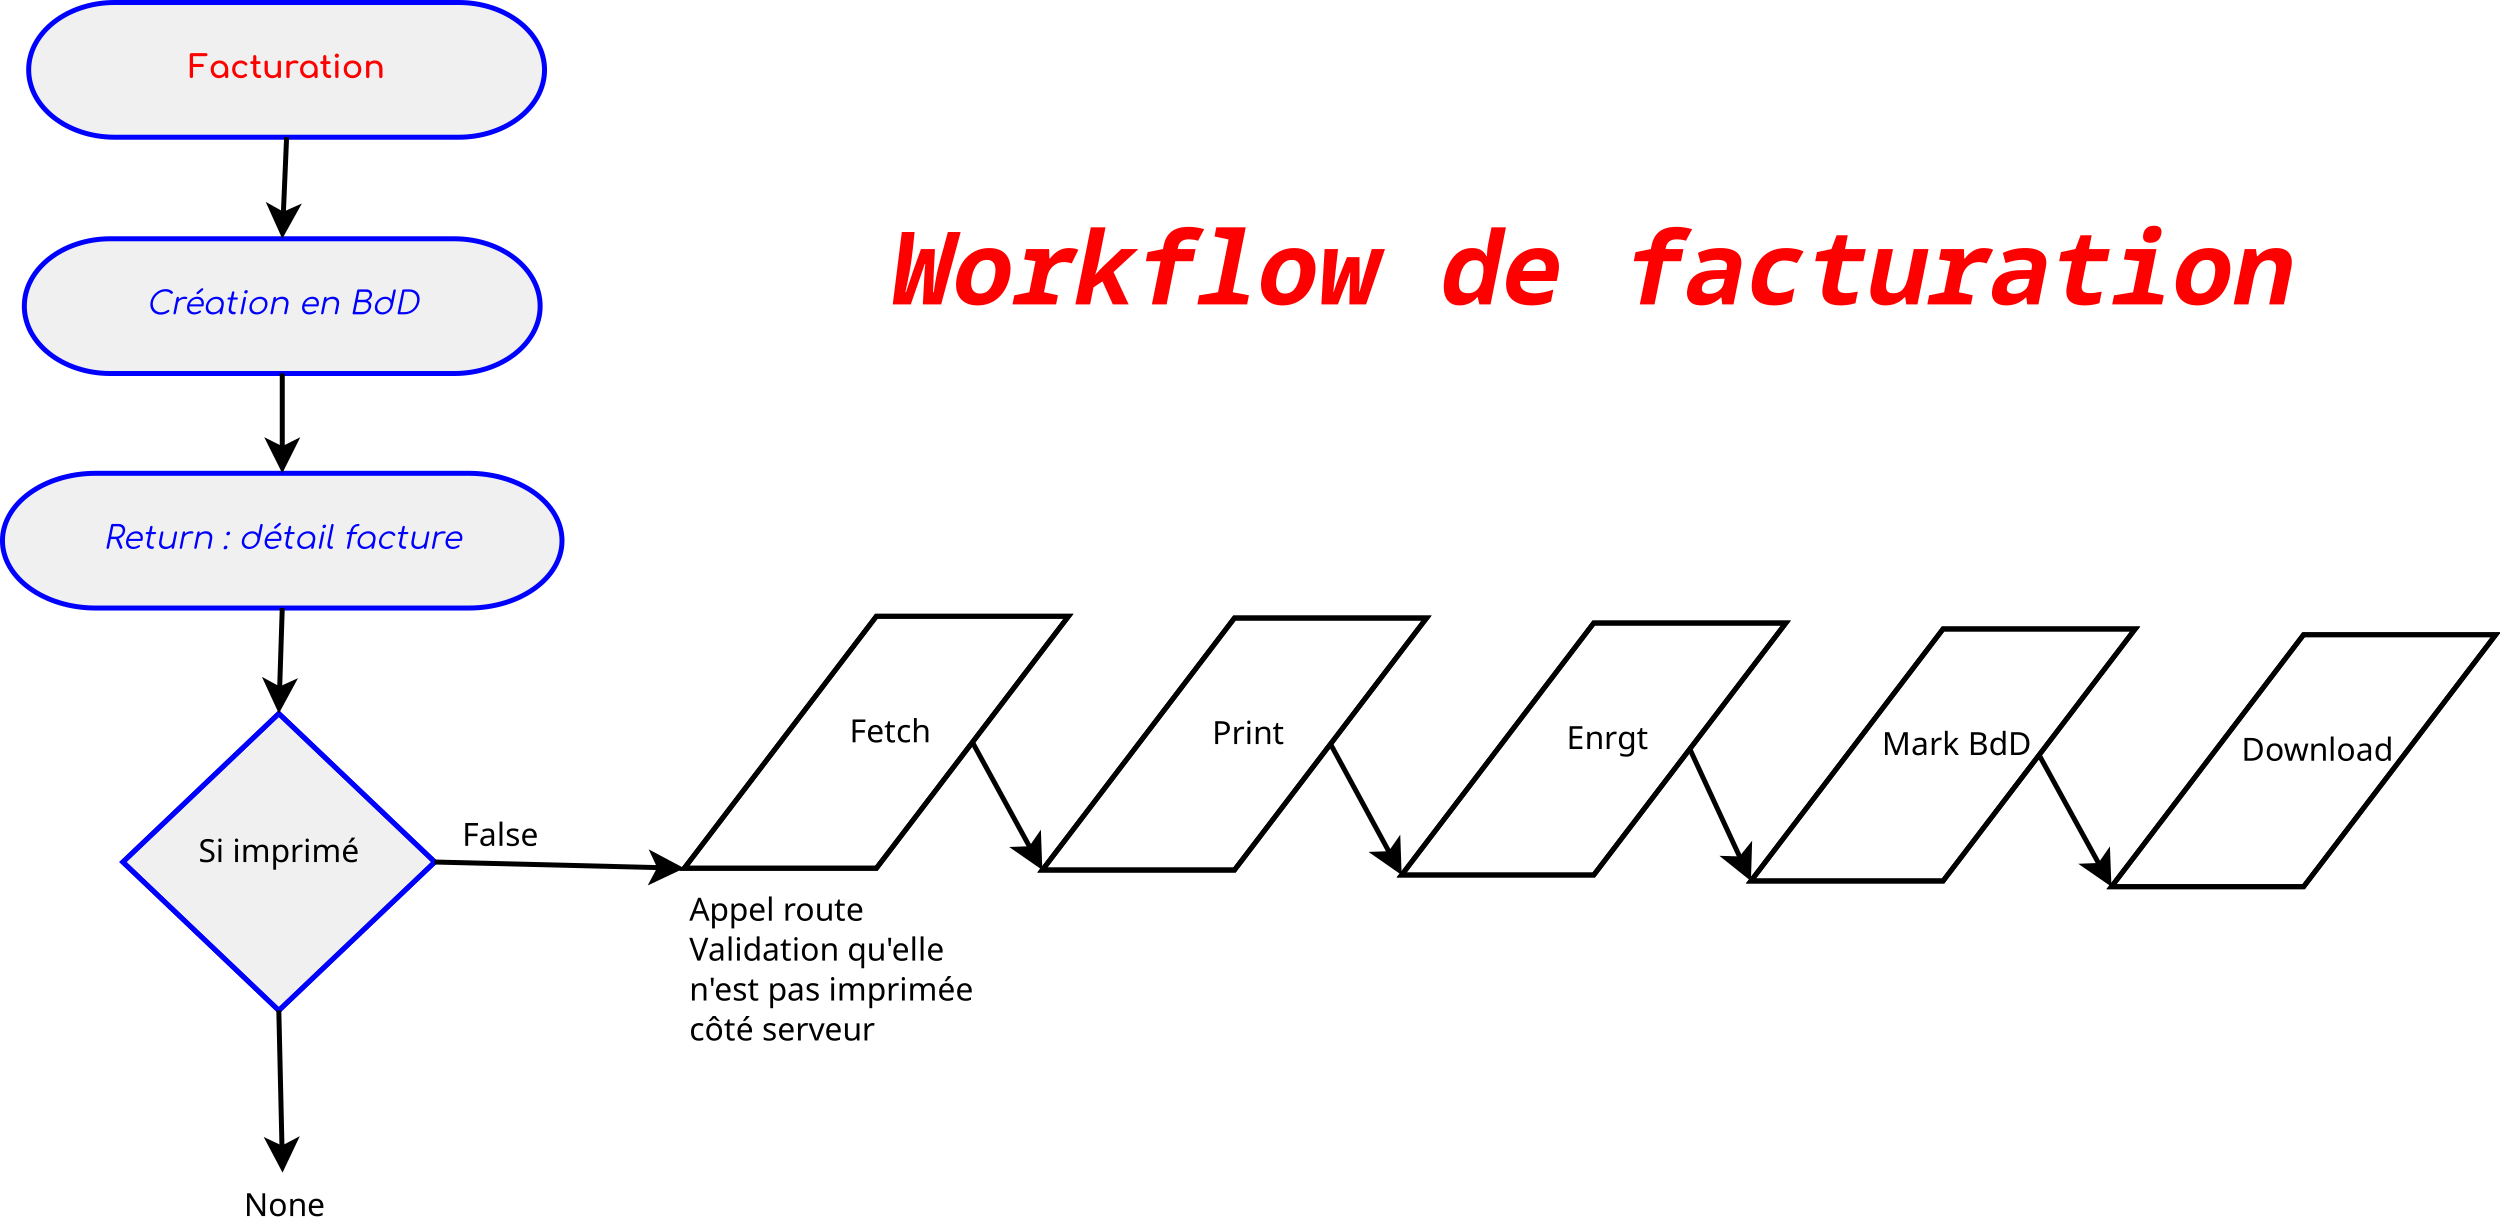 <?xml version="1.0" encoding="UTF-8"?>
<svg xmlns="http://www.w3.org/2000/svg" xmlns:xlink="http://www.w3.org/1999/xlink" width="1002" height="492" viewBox="0 0 1002 492">
<defs>
<g>
<g id="glyph-0-0">
<path d="M 1.141 0 C 1.516 0 1.797 -0.297 1.797 -0.672 L 1.797 -4.422 L 5.484 -4.422 C 5.859 -4.422 6.125 -4.688 6.125 -5.047 C 6.125 -5.406 5.859 -5.656 5.484 -5.656 L 1.797 -5.656 L 1.797 -8.766 L 6.922 -8.766 C 7.312 -8.766 7.578 -9.016 7.578 -9.375 C 7.578 -9.734 7.312 -10 6.922 -10 L 1.141 -10 C 0.75 -10 0.469 -9.719 0.469 -9.328 L 0.469 -0.672 C 0.469 -0.297 0.766 0 1.141 0 Z M 1.141 0 "/>
</g>
<g id="glyph-0-1">
<path d="M 4.062 0.047 C 5.078 0.047 5.953 -0.391 6.547 -1.109 L 6.547 -0.641 C 6.547 -0.266 6.828 0.016 7.188 0.016 C 7.562 0.016 7.844 -0.266 7.844 -0.641 L 7.844 -3.5 C 7.828 -5.516 6.328 -7.047 4.328 -7.047 C 2.312 -7.047 0.797 -5.516 0.797 -3.5 C 0.797 -1.469 2.203 0.047 4.062 0.047 Z M 4.328 -1.094 C 3.031 -1.094 2.047 -2.125 2.047 -3.5 C 2.047 -4.859 3.031 -5.906 4.328 -5.906 C 5.625 -5.906 6.594 -4.859 6.594 -3.5 C 6.594 -2.125 5.625 -1.094 4.328 -1.094 Z M 4.328 -1.094 "/>
</g>
<g id="glyph-0-2">
<path d="M 4.328 0.047 C 5.266 0.047 6.031 -0.25 6.625 -0.812 C 6.875 -1.031 6.828 -1.375 6.547 -1.609 C 6.328 -1.797 6 -1.766 5.734 -1.547 C 5.359 -1.234 4.906 -1.094 4.328 -1.094 C 2.969 -1.094 2.047 -2.109 2.047 -3.5 C 2.047 -4.938 2.938 -5.906 4.266 -5.906 C 4.906 -5.906 5.391 -5.688 5.828 -5.234 C 6.047 -4.984 6.375 -4.922 6.609 -5.094 C 6.922 -5.312 7 -5.625 6.766 -5.906 C 6.109 -6.672 5.266 -7.047 4.266 -7.047 C 2.234 -7.047 0.797 -5.562 0.797 -3.5 C 0.797 -1.469 2.266 0.047 4.328 0.047 Z M 4.328 0.047 "/>
</g>
<g id="glyph-0-3">
<path d="M 3.703 0 L 3.922 0 C 4.359 0 4.688 -0.266 4.688 -0.641 C 4.688 -1.016 4.438 -1.281 4.141 -1.281 L 3.703 -1.281 C 3.141 -1.281 2.719 -1.797 2.719 -2.484 L 2.719 -5.641 L 3.812 -5.641 C 4.172 -5.641 4.422 -5.875 4.422 -6.188 C 4.422 -6.516 4.172 -6.75 3.812 -6.75 L 2.719 -6.75 L 2.719 -8.594 C 2.719 -8.953 2.453 -9.219 2.078 -9.219 C 1.719 -9.219 1.453 -8.953 1.453 -8.594 L 1.453 -6.75 L 0.859 -6.75 C 0.5 -6.75 0.25 -6.516 0.25 -6.188 C 0.25 -5.875 0.5 -5.641 0.859 -5.641 L 1.453 -5.641 L 1.453 -2.484 C 1.453 -1.062 2.422 0 3.703 0 Z M 3.703 0 "/>
</g>
<g id="glyph-0-4">
<path d="M 4.094 0.062 C 4.969 0.062 5.734 -0.25 6.266 -0.797 L 6.266 -0.656 C 6.266 -0.266 6.547 0 6.922 0 C 7.312 0 7.578 -0.266 7.578 -0.656 L 7.578 -6.359 C 7.578 -6.75 7.312 -7.016 6.922 -7.016 C 6.547 -7.016 6.266 -6.75 6.266 -6.359 L 6.266 -2.75 C 6.266 -1.812 5.438 -1.109 4.344 -1.109 C 3.188 -1.109 2.312 -1.766 2.312 -3.219 L 2.312 -6.359 C 2.312 -6.734 2.031 -7.016 1.656 -7.016 C 1.297 -7.016 1.016 -6.734 1.016 -6.359 L 1.016 -3.219 C 1.016 -1.094 2.344 0.062 4.094 0.062 Z M 4.094 0.062 "/>
</g>
<g id="glyph-0-5">
<path d="M 1.797 0 C 2.219 0 2.438 -0.234 2.438 -0.641 L 2.438 -4.375 C 2.438 -5.547 3.672 -6.172 5.312 -5.844 C 5.641 -5.766 5.922 -5.875 6.016 -6.234 C 6.125 -6.688 5.609 -7.078 4.578 -7.078 C 3.719 -7.078 2.938 -6.703 2.438 -6.109 L 2.438 -6.359 C 2.438 -6.781 2.219 -7 1.797 -7 C 1.375 -7 1.156 -6.766 1.156 -6.359 L 1.156 -0.641 C 1.156 -0.219 1.375 0 1.797 0 Z M 1.797 0 "/>
</g>
<g id="glyph-0-6">
<path d="M 1.938 -8.141 C 2.391 -8.141 2.781 -8.516 2.781 -8.984 C 2.781 -9.438 2.391 -9.828 1.938 -9.828 C 1.469 -9.828 1.094 -9.438 1.094 -8.984 C 1.094 -8.516 1.469 -8.141 1.938 -8.141 Z M 1.938 0 C 2.312 0 2.578 -0.266 2.578 -0.656 L 2.578 -6.344 C 2.578 -6.734 2.312 -7 1.938 -7 C 1.547 -7 1.281 -6.734 1.281 -6.344 L 1.281 -0.656 C 1.281 -0.266 1.547 0 1.938 0 Z M 1.938 0 "/>
</g>
<g id="glyph-0-7">
<path d="M 4.328 0.047 C 6.391 0.047 7.844 -1.422 7.844 -3.5 C 7.828 -5.578 6.375 -7.047 4.328 -7.047 C 2.25 -7.047 0.797 -5.578 0.797 -3.5 C 0.797 -1.422 2.25 0.047 4.328 0.047 Z M 4.328 -1.094 C 3 -1.094 2.047 -2.078 2.047 -3.5 C 2.047 -4.906 3 -5.906 4.328 -5.906 C 5.656 -5.906 6.594 -4.906 6.594 -3.5 C 6.594 -2.078 5.656 -1.094 4.328 -1.094 Z M 4.328 -1.094 "/>
</g>
<g id="glyph-0-8">
<path d="M 1.797 0.016 C 2.188 0.016 2.453 -0.25 2.453 -0.641 L 2.453 -4.25 C 2.453 -5.188 3.281 -5.891 4.375 -5.891 C 5.547 -5.891 6.406 -5.234 6.406 -3.781 L 6.406 -0.641 C 6.406 -0.266 6.688 0.016 7.062 0.016 C 7.438 0.016 7.719 -0.266 7.719 -0.641 L 7.719 -3.781 C 7.719 -5.906 6.391 -7.062 4.625 -7.062 C 3.766 -7.062 3 -6.75 2.453 -6.203 L 2.453 -6.344 C 2.453 -6.734 2.188 -7 1.797 -7 C 1.422 -7 1.156 -6.734 1.156 -6.344 L 1.156 -0.641 C 1.156 -0.25 1.422 0.016 1.797 0.016 Z M 1.797 0.016 "/>
</g>
<g id="glyph-1-0">
<path d="M 5.734 0.125 C 6.906 0.125 8.062 -0.172 9.094 -0.969 C 9.234 -1.094 9.281 -1.203 9.312 -1.328 C 9.391 -1.734 8.984 -1.953 8.641 -1.719 C 7.766 -1.125 6.875 -0.812 5.922 -0.812 C 3.719 -0.812 2.312 -2.703 2.766 -5 C 3.219 -7.25 5.406 -9.172 7.594 -9.172 C 8.641 -9.172 9.344 -8.906 9.891 -8.312 C 10.109 -8.109 10.438 -8.188 10.531 -8.391 C 10.781 -8.484 10.906 -8.812 10.703 -9 C 9.922 -9.781 9.031 -10.125 7.797 -10.125 C 5.016 -10.125 2.359 -7.812 1.797 -5 C 1.234 -2.172 2.984 0.125 5.734 0.125 Z M 5.734 0.125 "/>
</g>
<g id="glyph-1-1">
<path d="M 1.641 0 C 1.938 0 2.156 -0.172 2.219 -0.484 L 2.984 -4.312 C 3.219 -5.5 4.422 -6.266 5.844 -6.141 C 6.25 -6.109 6.578 -6.047 6.75 -6.422 C 6.938 -6.844 6.531 -7.078 5.734 -7.078 C 4.844 -7.078 3.953 -6.656 3.312 -5.969 L 3.422 -6.516 C 3.484 -6.828 3.344 -7 3.047 -7 C 2.734 -7 2.516 -6.828 2.453 -6.516 L 1.25 -0.484 C 1.188 -0.172 1.328 0 1.641 0 Z M 1.641 0 "/>
</g>
<g id="glyph-1-2">
<path d="M 5.594 -8.062 C 5.719 -8.062 5.844 -8.094 5.953 -8.188 L 7.672 -9.641 C 7.781 -9.719 7.859 -9.859 7.891 -9.969 C 7.938 -10.266 7.781 -10.484 7.484 -10.484 C 7.359 -10.484 7.203 -10.422 7.109 -10.344 L 5.375 -8.891 C 5.281 -8.797 5.219 -8.703 5.203 -8.562 C 5.141 -8.281 5.312 -8.062 5.594 -8.062 Z M 4.312 0.062 C 5.109 0.062 6.156 -0.281 6.812 -0.766 C 7.047 -0.953 7.094 -1.219 6.906 -1.406 C 6.766 -1.547 6.5 -1.531 6.281 -1.375 C 5.844 -1.062 5.094 -0.812 4.484 -0.812 C 3.062 -0.812 2.219 -1.781 2.359 -3.172 L 7.531 -3.172 C 7.797 -3.172 8.016 -3.359 8.062 -3.625 C 8.469 -5.625 7.469 -7.062 5.547 -7.062 C 3.562 -7.062 1.891 -5.578 1.484 -3.5 C 1.062 -1.406 2.234 0.062 4.312 0.062 Z M 5.375 -6.188 C 6.656 -6.188 7.359 -5.281 7.219 -4 L 2.531 -4 C 2.984 -5.281 4.062 -6.188 5.375 -6.188 Z M 5.375 -6.188 "/>
</g>
<g id="glyph-1-3">
<path d="M 4.219 0.062 C 5.344 0.062 6.422 -0.453 7.141 -1.266 L 6.984 -0.484 C 6.938 -0.203 7.109 0 7.391 0 C 7.672 0 7.938 -0.203 7.984 -0.484 L 8.594 -3.5 C 9 -5.531 7.766 -7.062 5.75 -7.062 C 3.703 -7.062 1.891 -5.531 1.484 -3.5 C 1.078 -1.453 2.25 0.062 4.219 0.062 Z M 4.516 -0.828 C 3.031 -0.828 2.125 -1.969 2.438 -3.5 C 2.734 -5.016 4.094 -6.172 5.578 -6.172 C 7.047 -6.172 7.922 -5.016 7.625 -3.5 C 7.312 -1.969 5.984 -0.828 4.516 -0.828 Z M 4.516 -0.828 "/>
</g>
<g id="glyph-1-4">
<path d="M 3.891 0 L 4.156 0 C 4.469 0 4.75 -0.203 4.797 -0.484 C 4.859 -0.781 4.703 -0.984 4.438 -0.984 L 4.094 -0.984 C 3.297 -0.984 2.828 -1.594 3.016 -2.469 L 3.688 -5.891 L 5.141 -5.891 C 5.406 -5.891 5.641 -6.062 5.688 -6.312 C 5.734 -6.562 5.578 -6.75 5.312 -6.75 L 3.859 -6.75 L 4.266 -8.734 C 4.312 -9.016 4.156 -9.219 3.859 -9.219 C 3.578 -9.219 3.328 -9.016 3.281 -8.734 L 2.875 -6.75 L 2.047 -6.75 C 1.781 -6.75 1.562 -6.562 1.516 -6.312 C 1.469 -6.062 1.609 -5.891 1.875 -5.891 L 2.703 -5.891 L 2.031 -2.469 C 1.734 -1.047 2.516 -0.016 3.891 0 Z M 3.891 0 "/>
</g>
<g id="glyph-1-5">
<path d="M 3.516 -8.328 C 3.906 -8.328 4.281 -8.641 4.359 -9.031 C 4.438 -9.453 4.156 -9.719 3.797 -9.719 C 3.422 -9.719 3.047 -9.453 2.969 -9.031 C 2.891 -8.641 3.125 -8.328 3.516 -8.328 Z M 1.859 0 C 2.141 0 2.391 -0.203 2.438 -0.5 L 3.641 -6.5 C 3.703 -6.797 3.547 -7 3.266 -7 C 2.969 -7 2.719 -6.797 2.656 -6.5 L 1.453 -0.5 C 1.406 -0.203 1.562 0 1.859 0 Z M 1.859 0 "/>
</g>
<g id="glyph-1-6">
<path d="M 4.328 0.062 C 6.375 0.062 8.188 -1.453 8.594 -3.5 C 9 -5.547 7.797 -7.062 5.75 -7.062 C 3.688 -7.062 1.891 -5.547 1.484 -3.5 C 1.078 -1.453 2.266 0.062 4.328 0.062 Z M 4.516 -0.828 C 3.031 -0.828 2.125 -1.953 2.438 -3.5 C 2.75 -5.047 4.094 -6.172 5.578 -6.172 C 7.062 -6.172 7.938 -5.047 7.625 -3.5 C 7.312 -1.953 6 -0.828 4.516 -0.828 Z M 4.516 -0.828 "/>
</g>
<g id="glyph-1-7">
<path d="M 1.656 0 C 1.938 0 2.172 -0.188 2.234 -0.484 L 3 -4.281 C 3.203 -5.344 4.328 -6.141 5.594 -6.141 C 6.906 -6.141 7.734 -5.391 7.422 -3.812 L 6.75 -0.484 C 6.703 -0.203 6.875 0 7.156 0 C 7.422 0 7.688 -0.203 7.734 -0.484 L 8.406 -3.812 C 8.828 -5.922 7.688 -7.078 5.891 -7.078 C 4.938 -7.078 4.031 -6.688 3.359 -6.062 L 3.438 -6.5 C 3.5 -6.797 3.344 -7 3.062 -7 C 2.766 -7 2.516 -6.797 2.453 -6.5 L 1.25 -0.484 C 1.188 -0.188 1.359 0 1.656 0 Z M 1.656 0 "/>
</g>
<g id="glyph-1-8">
</g>
<g id="glyph-1-9">
<path d="M 4.312 0.062 C 5.109 0.062 6.156 -0.281 6.812 -0.766 C 7.047 -0.953 7.094 -1.219 6.906 -1.406 C 6.766 -1.547 6.5 -1.531 6.281 -1.375 C 5.844 -1.062 5.094 -0.812 4.484 -0.812 C 3.062 -0.812 2.219 -1.781 2.359 -3.172 L 7.531 -3.172 C 7.797 -3.172 8.016 -3.359 8.062 -3.625 C 8.469 -5.625 7.469 -7.062 5.547 -7.062 C 3.562 -7.062 1.891 -5.578 1.484 -3.5 C 1.062 -1.406 2.234 0.062 4.312 0.062 Z M 5.375 -6.188 C 6.656 -6.188 7.359 -5.281 7.219 -4 L 2.531 -4 C 2.984 -5.281 4.062 -6.188 5.375 -6.188 Z M 5.375 -6.188 "/>
</g>
<g id="glyph-1-10">
<path d="M 1.844 0 L 5.109 0 C 6.906 0 8.438 -1.234 8.781 -2.953 C 9.047 -4.266 8.453 -5.125 7.359 -5.422 C 8.25 -5.812 8.938 -6.547 9.125 -7.469 C 9.406 -8.938 8.422 -10 6.891 -10 L 3.781 -10 C 3.484 -10 3.234 -9.797 3.188 -9.5 L 1.375 -0.5 C 1.312 -0.188 1.516 0 1.844 0 Z M 3.453 -5.828 L 4.094 -9.031 L 6.703 -9.031 C 7.719 -9.031 8.359 -8.5 8.156 -7.469 C 7.938 -6.438 7.078 -5.828 6.062 -5.828 Z M 2.469 -0.953 L 3.25 -4.859 L 6.078 -4.859 C 7.297 -4.859 8.031 -4.125 7.797 -2.953 C 7.547 -1.734 6.516 -0.953 5.297 -0.953 Z M 2.469 -0.953 "/>
</g>
<g id="glyph-1-11">
<path d="M 4.328 0.062 C 6.328 0.062 8.156 -1.453 8.578 -3.453 L 9.797 -9.5 C 9.844 -9.797 9.688 -10 9.391 -10 C 9.109 -10 8.844 -9.797 8.797 -9.5 L 8.031 -5.734 C 7.641 -6.547 6.781 -7.062 5.641 -7.062 C 3.672 -7.062 1.891 -5.547 1.484 -3.5 C 1.078 -1.469 2.281 0.062 4.328 0.062 Z M 4.516 -0.828 C 3.031 -0.828 2.125 -1.984 2.438 -3.5 C 2.734 -5.031 4.094 -6.172 5.578 -6.172 C 7.047 -6.172 7.922 -5.031 7.625 -3.5 C 7.312 -1.984 5.984 -0.828 4.516 -0.828 Z M 4.516 -0.828 "/>
</g>
<g id="glyph-1-12">
<path d="M 1.781 0 L 4.078 0 C 7.016 0 9.5 -2.078 10.078 -5 C 10.656 -7.922 9.016 -10 6.078 -10 L 3.781 -10 C 3.484 -10 3.234 -9.797 3.188 -9.5 L 1.375 -0.5 C 1.328 -0.203 1.484 0 1.781 0 Z M 2.453 -0.891 L 4.094 -9.094 L 5.891 -9.094 C 8.25 -9.094 9.578 -7.391 9.094 -5 C 8.625 -2.625 6.609 -0.891 4.25 -0.891 Z M 2.453 -0.891 "/>
</g>
<g id="glyph-1-13">
<path d="M 1.781 0 C 2.078 0 2.328 -0.203 2.375 -0.5 L 3.062 -3.922 L 4.953 -3.922 C 5.031 -3.922 5.109 -3.922 5.172 -3.922 L 6.734 -0.25 C 6.812 -0.094 6.906 0 7.125 0 C 7.594 0 7.859 -0.359 7.688 -0.766 L 6.25 -4.141 C 7.531 -4.562 8.5 -5.578 8.766 -6.906 C 9.141 -8.734 8.047 -10 6.172 -10 L 3.781 -10 C 3.484 -10 3.234 -9.797 3.188 -9.5 L 1.375 -0.5 C 1.328 -0.203 1.484 0 1.781 0 Z M 3.25 -4.875 L 4.094 -9.031 L 5.984 -9.031 C 7.297 -9.031 8.062 -8.172 7.797 -6.906 C 7.562 -5.719 6.453 -4.875 5.141 -4.875 Z M 3.25 -4.875 "/>
</g>
<g id="glyph-1-14">
<path d="M 4.188 0.078 C 5.125 0.078 6.031 -0.312 6.719 -0.938 L 6.625 -0.5 C 6.578 -0.203 6.719 0 7.016 0 C 7.312 0 7.562 -0.203 7.609 -0.5 L 8.812 -6.516 C 8.875 -6.812 8.719 -7 8.422 -7 C 8.125 -7 7.891 -6.812 7.828 -6.516 L 7.078 -2.719 C 6.859 -1.656 5.719 -0.859 4.469 -0.859 C 3.172 -0.859 2.344 -1.609 2.656 -3.188 L 3.312 -6.516 C 3.375 -6.797 3.203 -7 2.922 -7 C 2.641 -7 2.391 -6.797 2.328 -6.516 L 1.672 -3.188 C 1.25 -1.078 2.375 0.078 4.188 0.078 Z M 4.188 0.078 "/>
</g>
<g id="glyph-1-15">
<path d="M 2.234 -5.422 C 2.641 -5.422 3.031 -5.766 3.109 -6.172 C 3.188 -6.578 2.953 -6.922 2.547 -6.922 C 2.125 -6.922 1.703 -6.594 1.625 -6.172 C 1.547 -5.75 1.828 -5.422 2.234 -5.422 Z M 1.125 0.203 C 1.547 0.203 1.953 -0.141 2.031 -0.531 C 2.109 -0.953 1.859 -1.297 1.438 -1.297 C 1.047 -1.297 0.625 -0.953 0.547 -0.531 C 0.469 -0.125 0.719 0.203 1.125 0.203 Z M 1.125 0.203 "/>
</g>
<g id="glyph-1-16">
<path d="M 2.656 0 L 2.828 0 C 3.172 0 3.453 -0.203 3.5 -0.484 C 3.562 -0.781 3.422 -0.969 3.172 -0.969 L 2.844 -0.969 C 2.391 -0.969 2.172 -1.484 2.312 -2.219 L 3.781 -9.516 C 3.828 -9.797 3.672 -10 3.375 -10 C 3.094 -10 2.844 -9.797 2.797 -9.516 L 1.328 -2.219 C 1.078 -0.922 1.625 0 2.656 0 Z M 2.656 0 "/>
</g>
<g id="glyph-1-17">
<path d="M 2.016 0 C 2.344 0 2.562 -0.188 2.625 -0.5 L 3.703 -5.891 L 5.234 -5.891 C 5.516 -5.891 5.734 -6.062 5.781 -6.312 C 5.828 -6.562 5.688 -6.75 5.406 -6.75 L 3.875 -6.75 L 3.938 -7.031 C 4.172 -8.234 4.891 -9.094 6.047 -9.094 C 6.344 -9.094 6.594 -9.297 6.641 -9.547 C 6.688 -9.797 6.531 -10 6.234 -10 C 4.484 -10 3.297 -8.766 2.938 -6.984 L 2.891 -6.75 L 2.078 -6.75 C 1.797 -6.75 1.594 -6.562 1.547 -6.312 C 1.5 -6.062 1.625 -5.891 1.906 -5.891 L 2.719 -5.891 L 1.641 -0.5 C 1.578 -0.188 1.75 0 2.016 0 Z M 2.016 0 "/>
</g>
<g id="glyph-1-18">
<path d="M 4.266 0.062 C 5.188 0.062 6.047 -0.234 6.766 -0.797 C 6.984 -0.969 7.016 -1.234 6.828 -1.422 C 6.688 -1.578 6.422 -1.547 6.203 -1.375 C 5.703 -1.016 5.109 -0.828 4.453 -0.828 C 2.953 -0.828 2.125 -1.969 2.438 -3.5 C 2.75 -5.062 3.953 -6.172 5.375 -6.172 C 6.141 -6.172 6.672 -5.891 7.078 -5.328 C 7.219 -5.125 7.453 -5.078 7.672 -5.203 C 7.953 -5.375 8.047 -5.625 7.922 -5.828 C 7.406 -6.656 6.609 -7.062 5.547 -7.062 C 3.594 -7.062 1.891 -5.547 1.484 -3.5 C 1.078 -1.469 2.234 0.062 4.266 0.062 Z M 4.266 0.062 "/>
</g>
<g id="glyph-2-0">
<path d="M 6.422 -2.438 C 6.422 -1.895 6.285 -1.43 6.016 -1.047 C 5.754 -0.672 5.379 -0.379 4.891 -0.172 C 4.398 0.023 3.82 0.125 3.156 0.125 C 2.82 0.125 2.5 0.109 2.188 0.078 C 1.875 0.047 1.586 0 1.328 -0.062 C 1.078 -0.133 0.852 -0.219 0.656 -0.312 L 0.656 -1.406 C 0.957 -1.27 1.336 -1.145 1.797 -1.031 C 2.254 -0.926 2.727 -0.875 3.219 -0.875 C 3.664 -0.875 4.039 -0.93 4.344 -1.047 C 4.656 -1.172 4.883 -1.344 5.031 -1.562 C 5.188 -1.781 5.266 -2.039 5.266 -2.344 C 5.266 -2.645 5.203 -2.895 5.078 -3.094 C 4.953 -3.301 4.734 -3.488 4.422 -3.656 C 4.109 -3.832 3.676 -4.02 3.125 -4.219 C 2.727 -4.363 2.383 -4.52 2.094 -4.688 C 1.801 -4.852 1.555 -5.039 1.359 -5.25 C 1.16 -5.469 1.008 -5.711 0.906 -5.984 C 0.812 -6.266 0.766 -6.582 0.766 -6.938 C 0.766 -7.426 0.891 -7.844 1.141 -8.188 C 1.391 -8.531 1.734 -8.797 2.172 -8.984 C 2.609 -9.172 3.113 -9.266 3.688 -9.266 C 4.188 -9.266 4.645 -9.219 5.062 -9.125 C 5.477 -9.031 5.859 -8.906 6.203 -8.75 L 5.844 -7.766 C 5.531 -7.898 5.188 -8.016 4.812 -8.109 C 4.445 -8.203 4.062 -8.25 3.656 -8.25 C 3.27 -8.25 2.945 -8.191 2.688 -8.078 C 2.438 -7.973 2.25 -7.816 2.125 -7.609 C 2 -7.41 1.938 -7.18 1.938 -6.922 C 1.938 -6.617 2 -6.363 2.125 -6.156 C 2.25 -5.945 2.457 -5.758 2.75 -5.594 C 3.039 -5.438 3.43 -5.266 3.922 -5.078 C 4.461 -4.879 4.914 -4.664 5.281 -4.438 C 5.656 -4.219 5.938 -3.945 6.125 -3.625 C 6.32 -3.312 6.422 -2.914 6.422 -2.438 Z M 6.422 -2.438 "/>
</g>
<g id="glyph-2-1">
<path d="M 2.219 -6.859 L 2.219 0 L 1.094 0 L 1.094 -6.859 Z M 1.656 -9.438 C 1.832 -9.438 1.984 -9.375 2.109 -9.25 C 2.242 -9.133 2.312 -8.957 2.312 -8.719 C 2.312 -8.477 2.242 -8.297 2.109 -8.172 C 1.984 -8.055 1.832 -8 1.656 -8 C 1.469 -8 1.312 -8.055 1.188 -8.172 C 1.062 -8.297 1 -8.477 1 -8.719 C 1 -8.957 1.062 -9.133 1.188 -9.25 C 1.312 -9.375 1.469 -9.438 1.656 -9.438 Z M 1.656 -9.438 "/>
</g>
<g id="glyph-2-2">
</g>
<g id="glyph-2-3">
<path d="M 8.609 -6.984 C 9.391 -6.984 9.969 -6.785 10.344 -6.391 C 10.727 -5.992 10.922 -5.352 10.922 -4.469 L 10.922 0 L 9.812 0 L 9.812 -4.422 C 9.812 -4.953 9.695 -5.352 9.469 -5.625 C 9.25 -5.906 8.898 -6.047 8.422 -6.047 C 7.754 -6.047 7.273 -5.852 6.984 -5.469 C 6.703 -5.082 6.562 -4.52 6.562 -3.781 L 6.562 0 L 5.453 0 L 5.453 -4.422 C 5.453 -4.773 5.398 -5.07 5.297 -5.312 C 5.191 -5.562 5.035 -5.742 4.828 -5.859 C 4.629 -5.984 4.367 -6.047 4.047 -6.047 C 3.586 -6.047 3.223 -5.945 2.953 -5.75 C 2.691 -5.562 2.504 -5.281 2.391 -4.906 C 2.273 -4.539 2.219 -4.094 2.219 -3.562 L 2.219 0 L 1.094 0 L 1.094 -6.859 L 2 -6.859 L 2.156 -5.922 L 2.234 -5.922 C 2.367 -6.16 2.539 -6.359 2.75 -6.516 C 2.969 -6.672 3.203 -6.785 3.453 -6.859 C 3.711 -6.941 3.977 -6.984 4.25 -6.984 C 4.781 -6.984 5.223 -6.891 5.578 -6.703 C 5.93 -6.516 6.188 -6.223 6.344 -5.828 L 6.406 -5.828 C 6.633 -6.223 6.945 -6.516 7.344 -6.703 C 7.75 -6.891 8.172 -6.984 8.609 -6.984 Z M 8.609 -6.984 "/>
</g>
<g id="glyph-2-4">
<path d="M 4.344 -6.984 C 5.195 -6.984 5.879 -6.688 6.391 -6.094 C 6.91 -5.508 7.172 -4.625 7.172 -3.438 C 7.172 -2.664 7.051 -2.008 6.812 -1.469 C 6.582 -0.938 6.254 -0.535 5.828 -0.266 C 5.41 -0.004 4.914 0.125 4.344 0.125 C 3.988 0.125 3.676 0.078 3.406 -0.016 C 3.133 -0.109 2.898 -0.227 2.703 -0.375 C 2.516 -0.52 2.352 -0.688 2.219 -0.875 L 2.141 -0.875 C 2.148 -0.727 2.164 -0.539 2.188 -0.312 C 2.207 -0.094 2.219 0.094 2.219 0.25 L 2.219 3.078 L 1.094 3.078 L 1.094 -6.859 L 2.016 -6.859 L 2.156 -5.922 L 2.219 -5.922 C 2.352 -6.117 2.516 -6.297 2.703 -6.453 C 2.898 -6.617 3.129 -6.75 3.391 -6.844 C 3.66 -6.938 3.977 -6.984 4.344 -6.984 Z M 4.141 -6.047 C 3.68 -6.047 3.312 -5.957 3.031 -5.781 C 2.75 -5.602 2.547 -5.336 2.422 -4.984 C 2.297 -4.641 2.227 -4.195 2.219 -3.656 L 2.219 -3.438 C 2.219 -2.875 2.273 -2.395 2.391 -2 C 2.516 -1.613 2.719 -1.316 3 -1.109 C 3.281 -0.91 3.672 -0.812 4.172 -0.812 C 4.586 -0.812 4.93 -0.926 5.203 -1.156 C 5.473 -1.383 5.672 -1.695 5.797 -2.094 C 5.93 -2.488 6 -2.941 6 -3.453 C 6 -4.234 5.848 -4.859 5.547 -5.328 C 5.242 -5.805 4.773 -6.047 4.141 -6.047 Z M 4.141 -6.047 "/>
</g>
<g id="glyph-2-5">
<path d="M 4.281 -6.984 C 4.414 -6.984 4.555 -6.977 4.703 -6.969 C 4.848 -6.957 4.977 -6.938 5.094 -6.906 L 4.953 -5.875 C 4.836 -5.895 4.711 -5.914 4.578 -5.938 C 4.453 -5.957 4.328 -5.969 4.203 -5.969 C 3.941 -5.969 3.691 -5.91 3.453 -5.797 C 3.211 -5.68 3 -5.523 2.812 -5.328 C 2.625 -5.129 2.477 -4.891 2.375 -4.609 C 2.27 -4.328 2.219 -4.008 2.219 -3.656 L 2.219 0 L 1.094 0 L 1.094 -6.859 L 2.016 -6.859 L 2.141 -5.609 L 2.188 -5.609 C 2.332 -5.859 2.504 -6.086 2.703 -6.297 C 2.91 -6.504 3.145 -6.672 3.406 -6.797 C 3.676 -6.922 3.969 -6.984 4.281 -6.984 Z M 4.281 -6.984 "/>
</g>
<g id="glyph-2-6">
<path d="M 3.734 -6.984 C 4.328 -6.984 4.832 -6.852 5.25 -6.594 C 5.676 -6.344 6 -5.984 6.219 -5.516 C 6.445 -5.055 6.562 -4.516 6.562 -3.891 L 6.562 -3.219 L 1.875 -3.219 C 1.883 -2.438 2.078 -1.844 2.453 -1.438 C 2.836 -1.031 3.375 -0.828 4.062 -0.828 C 4.488 -0.828 4.867 -0.867 5.203 -0.953 C 5.547 -1.035 5.895 -1.156 6.25 -1.312 L 6.25 -0.312 C 5.906 -0.164 5.562 -0.055 5.219 0.016 C 4.875 0.086 4.469 0.125 4 0.125 C 3.352 0.125 2.781 -0.004 2.281 -0.266 C 1.781 -0.535 1.391 -0.93 1.109 -1.453 C 0.836 -1.973 0.703 -2.613 0.703 -3.375 C 0.703 -4.125 0.828 -4.766 1.078 -5.297 C 1.328 -5.836 1.68 -6.254 2.141 -6.547 C 2.598 -6.836 3.129 -6.984 3.734 -6.984 Z M 3.719 -6.062 C 3.188 -6.062 2.766 -5.891 2.453 -5.547 C 2.141 -5.203 1.953 -4.723 1.891 -4.109 L 5.391 -4.109 C 5.391 -4.504 5.328 -4.844 5.203 -5.125 C 5.086 -5.414 4.906 -5.645 4.656 -5.812 C 4.414 -5.977 4.102 -6.062 3.719 -6.062 Z M 5.531 -9.672 C 5.457 -9.555 5.348 -9.41 5.203 -9.234 C 5.055 -9.066 4.895 -8.891 4.719 -8.703 C 4.551 -8.523 4.379 -8.352 4.203 -8.188 C 4.023 -8.02 3.859 -7.875 3.703 -7.75 L 2.969 -7.75 L 2.969 -7.906 C 3.094 -8.07 3.227 -8.266 3.375 -8.484 C 3.531 -8.703 3.68 -8.926 3.828 -9.156 C 3.973 -9.395 4.094 -9.609 4.188 -9.797 L 5.531 -9.797 Z M 5.531 -9.672 "/>
</g>
<g id="glyph-2-7">
<path d="M 2.391 0 L 1.234 0 L 1.234 -9.141 L 6.344 -9.141 L 6.344 -8.125 L 2.391 -8.125 L 2.391 -4.891 L 6.109 -4.891 L 6.109 -3.875 L 2.391 -3.875 Z M 2.391 0 "/>
</g>
<g id="glyph-2-8">
<path d="M 3.734 -6.984 C 4.328 -6.984 4.832 -6.852 5.25 -6.594 C 5.676 -6.344 6 -5.984 6.219 -5.516 C 6.445 -5.055 6.562 -4.516 6.562 -3.891 L 6.562 -3.219 L 1.875 -3.219 C 1.883 -2.438 2.078 -1.844 2.453 -1.438 C 2.836 -1.031 3.375 -0.828 4.062 -0.828 C 4.488 -0.828 4.867 -0.867 5.203 -0.953 C 5.547 -1.035 5.895 -1.156 6.25 -1.312 L 6.25 -0.312 C 5.906 -0.164 5.562 -0.055 5.219 0.016 C 4.875 0.086 4.469 0.125 4 0.125 C 3.352 0.125 2.781 -0.004 2.281 -0.266 C 1.781 -0.535 1.391 -0.93 1.109 -1.453 C 0.836 -1.973 0.703 -2.613 0.703 -3.375 C 0.703 -4.125 0.828 -4.766 1.078 -5.297 C 1.328 -5.836 1.68 -6.254 2.141 -6.547 C 2.598 -6.836 3.129 -6.984 3.734 -6.984 Z M 3.719 -6.062 C 3.188 -6.062 2.766 -5.891 2.453 -5.547 C 2.141 -5.203 1.953 -4.723 1.891 -4.109 L 5.391 -4.109 C 5.391 -4.504 5.328 -4.844 5.203 -5.125 C 5.086 -5.414 4.906 -5.645 4.656 -5.812 C 4.414 -5.977 4.102 -6.062 3.719 -6.062 Z M 3.719 -6.062 "/>
</g>
<g id="glyph-2-9">
<path d="M 3.375 -0.797 C 3.551 -0.797 3.727 -0.812 3.906 -0.844 C 4.082 -0.875 4.227 -0.906 4.344 -0.938 L 4.344 -0.078 C 4.219 -0.016 4.047 0.031 3.828 0.062 C 3.609 0.102 3.395 0.125 3.188 0.125 C 2.832 0.125 2.5 0.062 2.188 -0.062 C 1.883 -0.188 1.641 -0.398 1.453 -0.703 C 1.266 -1.016 1.172 -1.445 1.172 -2 L 1.172 -5.984 L 0.203 -5.984 L 0.203 -6.531 L 1.188 -6.969 L 1.641 -8.438 L 2.297 -8.438 L 2.297 -6.859 L 4.281 -6.859 L 4.281 -5.984 L 2.297 -5.984 L 2.297 -2.016 C 2.297 -1.598 2.395 -1.289 2.594 -1.094 C 2.801 -0.895 3.062 -0.797 3.375 -0.797 Z M 3.375 -0.797 "/>
</g>
<g id="glyph-2-10">
<path d="M 3.844 0.125 C 3.238 0.125 2.695 0.004 2.219 -0.234 C 1.75 -0.484 1.379 -0.867 1.109 -1.391 C 0.836 -1.91 0.703 -2.578 0.703 -3.391 C 0.703 -4.234 0.844 -4.922 1.125 -5.453 C 1.406 -5.984 1.785 -6.367 2.266 -6.609 C 2.754 -6.859 3.305 -6.984 3.922 -6.984 C 4.266 -6.984 4.598 -6.945 4.922 -6.875 C 5.242 -6.801 5.508 -6.711 5.719 -6.609 L 5.375 -5.688 C 5.164 -5.758 4.926 -5.828 4.656 -5.891 C 4.383 -5.961 4.129 -6 3.891 -6 C 3.43 -6 3.051 -5.898 2.75 -5.703 C 2.445 -5.504 2.223 -5.211 2.078 -4.828 C 1.941 -4.453 1.875 -3.977 1.875 -3.406 C 1.875 -2.852 1.941 -2.383 2.078 -2 C 2.223 -1.625 2.441 -1.336 2.734 -1.141 C 3.023 -0.941 3.391 -0.844 3.828 -0.844 C 4.203 -0.844 4.531 -0.879 4.812 -0.953 C 5.102 -1.035 5.367 -1.129 5.609 -1.234 L 5.609 -0.25 C 5.379 -0.125 5.125 -0.031 4.844 0.031 C 4.562 0.094 4.227 0.125 3.844 0.125 Z M 3.844 0.125 "/>
</g>
<g id="glyph-2-11">
<path d="M 2.219 -6.875 C 2.219 -6.707 2.207 -6.535 2.188 -6.359 C 2.176 -6.191 2.164 -6.039 2.156 -5.906 L 2.234 -5.906 C 2.367 -6.145 2.547 -6.344 2.766 -6.5 C 2.992 -6.656 3.242 -6.77 3.516 -6.844 C 3.785 -6.926 4.066 -6.969 4.359 -6.969 C 4.922 -6.969 5.383 -6.879 5.75 -6.703 C 6.125 -6.535 6.406 -6.266 6.594 -5.891 C 6.781 -5.523 6.875 -5.051 6.875 -4.469 L 6.875 0 L 5.766 0 L 5.766 -4.391 C 5.766 -4.941 5.641 -5.352 5.391 -5.625 C 5.141 -5.906 4.75 -6.047 4.219 -6.047 C 3.707 -6.047 3.305 -5.945 3.016 -5.75 C 2.723 -5.562 2.516 -5.281 2.391 -4.906 C 2.273 -4.531 2.219 -4.078 2.219 -3.547 L 2.219 0 L 1.094 0 L 1.094 -9.719 L 2.219 -9.719 Z M 2.219 -6.875 "/>
</g>
<g id="glyph-2-12">
<path d="M 3.656 -9.141 C 4.852 -9.141 5.723 -8.906 6.266 -8.438 C 6.816 -7.969 7.094 -7.305 7.094 -6.453 C 7.094 -6.078 7.031 -5.711 6.906 -5.359 C 6.781 -5.016 6.578 -4.707 6.297 -4.438 C 6.016 -4.164 5.641 -3.953 5.172 -3.797 C 4.703 -3.641 4.125 -3.562 3.438 -3.562 L 2.391 -3.562 L 2.391 0 L 1.234 0 L 1.234 -9.141 Z M 3.562 -8.156 L 2.391 -8.156 L 2.391 -4.547 L 3.312 -4.547 C 3.895 -4.547 4.379 -4.602 4.766 -4.719 C 5.148 -4.844 5.438 -5.039 5.625 -5.312 C 5.812 -5.594 5.906 -5.957 5.906 -6.406 C 5.906 -6.988 5.711 -7.426 5.328 -7.719 C 4.953 -8.008 4.363 -8.156 3.562 -8.156 Z M 3.562 -8.156 "/>
</g>
<g id="glyph-2-13">
<path d="M 4.391 -6.984 C 5.211 -6.984 5.832 -6.785 6.25 -6.391 C 6.664 -5.992 6.875 -5.352 6.875 -4.469 L 6.875 0 L 5.766 0 L 5.766 -4.391 C 5.766 -4.941 5.641 -5.352 5.391 -5.625 C 5.141 -5.906 4.75 -6.047 4.219 -6.047 C 3.457 -6.047 2.93 -5.832 2.641 -5.406 C 2.359 -4.977 2.219 -4.363 2.219 -3.562 L 2.219 0 L 1.094 0 L 1.094 -6.859 L 2 -6.859 L 2.156 -5.922 L 2.234 -5.922 C 2.379 -6.16 2.566 -6.359 2.797 -6.516 C 3.023 -6.672 3.273 -6.785 3.547 -6.859 C 3.816 -6.941 4.098 -6.984 4.391 -6.984 Z M 4.391 -6.984 "/>
</g>
<g id="glyph-2-14">
<path d="M 6.344 0 L 1.234 0 L 1.234 -9.141 L 6.344 -9.141 L 6.344 -8.125 L 2.391 -8.125 L 2.391 -5.266 L 6.109 -5.266 L 6.109 -4.281 L 2.391 -4.281 L 2.391 -1.016 L 6.344 -1.016 Z M 6.344 0 "/>
</g>
<g id="glyph-2-15">
<path d="M 3.516 -6.984 C 3.973 -6.984 4.379 -6.895 4.734 -6.719 C 5.098 -6.551 5.41 -6.297 5.672 -5.953 L 5.734 -5.953 L 5.891 -6.859 L 6.781 -6.859 L 6.781 0.109 C 6.781 0.766 6.664 1.312 6.438 1.75 C 6.219 2.188 5.883 2.516 5.438 2.734 C 4.988 2.961 4.414 3.078 3.719 3.078 C 3.219 3.078 2.758 3.039 2.344 2.969 C 1.938 2.895 1.566 2.785 1.234 2.641 L 1.234 1.594 C 1.566 1.77 1.945 1.906 2.375 2 C 2.812 2.094 3.281 2.141 3.781 2.141 C 4.363 2.141 4.82 1.961 5.156 1.609 C 5.5 1.266 5.672 0.797 5.672 0.203 L 5.672 -0.062 C 5.672 -0.164 5.672 -0.312 5.672 -0.5 C 5.68 -0.695 5.691 -0.832 5.703 -0.906 L 5.656 -0.906 C 5.414 -0.562 5.117 -0.301 4.766 -0.125 C 4.41 0.039 4 0.125 3.531 0.125 C 2.645 0.125 1.953 -0.18 1.453 -0.797 C 0.953 -1.422 0.703 -2.297 0.703 -3.422 C 0.703 -4.516 0.953 -5.379 1.453 -6.016 C 1.953 -6.66 2.641 -6.984 3.516 -6.984 Z M 3.672 -6.047 C 3.285 -6.047 2.957 -5.941 2.688 -5.734 C 2.426 -5.523 2.223 -5.223 2.078 -4.828 C 1.941 -4.441 1.875 -3.969 1.875 -3.406 C 1.875 -2.562 2.023 -1.914 2.328 -1.469 C 2.641 -1.02 3.098 -0.797 3.703 -0.797 C 4.047 -0.797 4.344 -0.836 4.594 -0.922 C 4.844 -1.016 5.047 -1.156 5.203 -1.344 C 5.367 -1.539 5.488 -1.785 5.562 -2.078 C 5.645 -2.379 5.688 -2.734 5.688 -3.141 L 5.688 -3.422 C 5.688 -4.035 5.613 -4.535 5.469 -4.922 C 5.332 -5.305 5.113 -5.586 4.812 -5.766 C 4.508 -5.953 4.129 -6.047 3.672 -6.047 Z M 3.672 -6.047 "/>
</g>
<g id="glyph-2-16">
<path d="M 8.562 -4.656 C 8.562 -3.633 8.367 -2.773 7.984 -2.078 C 7.609 -1.391 7.066 -0.867 6.359 -0.516 C 5.648 -0.172 4.789 0 3.781 0 L 1.234 0 L 1.234 -9.141 L 4.062 -9.141 C 4.977 -9.141 5.77 -8.969 6.438 -8.625 C 7.113 -8.281 7.633 -7.773 8 -7.109 C 8.375 -6.453 8.562 -5.633 8.562 -4.656 Z M 7.344 -4.625 C 7.344 -5.426 7.207 -6.086 6.938 -6.609 C 6.676 -7.129 6.285 -7.516 5.766 -7.766 C 5.242 -8.023 4.617 -8.156 3.891 -8.156 L 2.391 -8.156 L 2.391 -0.984 L 3.641 -0.984 C 4.867 -0.984 5.789 -1.285 6.406 -1.891 C 7.031 -2.504 7.344 -3.414 7.344 -4.625 Z M 7.344 -4.625 "/>
</g>
<g id="glyph-2-17">
<path d="M 7.047 -3.438 C 7.047 -2.863 6.973 -2.359 6.828 -1.922 C 6.68 -1.484 6.469 -1.109 6.188 -0.797 C 5.906 -0.492 5.566 -0.266 5.172 -0.109 C 4.773 0.047 4.336 0.125 3.859 0.125 C 3.398 0.125 2.977 0.047 2.594 -0.109 C 2.207 -0.266 1.875 -0.492 1.594 -0.797 C 1.312 -1.109 1.094 -1.484 0.938 -1.922 C 0.781 -2.359 0.703 -2.863 0.703 -3.438 C 0.703 -4.195 0.828 -4.836 1.078 -5.359 C 1.336 -5.891 1.707 -6.289 2.188 -6.562 C 2.664 -6.844 3.234 -6.984 3.891 -6.984 C 4.516 -6.984 5.062 -6.844 5.531 -6.562 C 6.008 -6.289 6.379 -5.891 6.641 -5.359 C 6.91 -4.836 7.047 -4.195 7.047 -3.438 Z M 1.875 -3.438 C 1.875 -2.906 1.941 -2.441 2.078 -2.047 C 2.223 -1.648 2.441 -1.344 2.734 -1.125 C 3.035 -0.914 3.414 -0.812 3.875 -0.812 C 4.332 -0.812 4.711 -0.914 5.016 -1.125 C 5.316 -1.344 5.535 -1.648 5.672 -2.047 C 5.816 -2.441 5.891 -2.906 5.891 -3.438 C 5.891 -3.988 5.816 -4.453 5.672 -4.828 C 5.523 -5.211 5.301 -5.508 5 -5.719 C 4.707 -5.938 4.328 -6.047 3.859 -6.047 C 3.16 -6.047 2.656 -5.812 2.344 -5.344 C 2.031 -4.883 1.875 -4.25 1.875 -3.438 Z M 1.875 -3.438 "/>
</g>
<g id="glyph-2-18">
<path d="M 5.516 -3.875 C 5.461 -4.051 5.41 -4.227 5.359 -4.406 C 5.305 -4.582 5.258 -4.75 5.219 -4.906 C 5.188 -5.062 5.148 -5.207 5.109 -5.344 C 5.078 -5.477 5.055 -5.594 5.047 -5.688 L 4.984 -5.688 C 4.973 -5.594 4.953 -5.477 4.922 -5.344 C 4.891 -5.207 4.852 -5.055 4.812 -4.891 C 4.781 -4.734 4.738 -4.566 4.688 -4.391 C 4.645 -4.223 4.594 -4.047 4.531 -3.859 L 3.297 -0.016 L 2.016 -0.016 L 0.141 -6.875 L 1.312 -6.875 L 2.25 -3.219 C 2.32 -2.969 2.383 -2.711 2.438 -2.453 C 2.5 -2.203 2.551 -1.961 2.594 -1.734 C 2.645 -1.516 2.68 -1.328 2.703 -1.172 L 2.75 -1.172 C 2.781 -1.266 2.812 -1.391 2.844 -1.547 C 2.875 -1.703 2.906 -1.863 2.938 -2.031 C 2.977 -2.207 3.02 -2.379 3.062 -2.547 C 3.113 -2.711 3.164 -2.863 3.219 -3 L 4.422 -6.875 L 5.656 -6.875 L 6.828 -3 C 6.891 -2.812 6.953 -2.602 7.016 -2.375 C 7.078 -2.156 7.133 -1.941 7.188 -1.734 C 7.238 -1.523 7.273 -1.336 7.297 -1.172 L 7.344 -1.172 C 7.363 -1.316 7.395 -1.5 7.438 -1.719 C 7.488 -1.938 7.547 -2.176 7.609 -2.438 C 7.672 -2.695 7.738 -2.957 7.812 -3.219 L 8.766 -6.875 L 9.922 -6.875 L 8.016 -0.016 L 6.688 -0.016 Z M 5.516 -3.875 "/>
</g>
<g id="glyph-2-19">
<path d="M 2.219 0 L 1.094 0 L 1.094 -9.719 L 2.219 -9.719 Z M 2.219 0 "/>
</g>
<g id="glyph-2-20">
<path d="M 3.688 -6.969 C 4.52 -6.969 5.133 -6.785 5.531 -6.422 C 5.938 -6.055 6.141 -5.473 6.141 -4.672 L 6.141 0 L 5.328 0 L 5.109 -0.969 L 5.062 -0.969 C 4.863 -0.719 4.66 -0.508 4.453 -0.344 C 4.242 -0.188 4.004 -0.07 3.734 0 C 3.461 0.082 3.133 0.125 2.75 0.125 C 2.344 0.125 1.973 0.051 1.641 -0.094 C 1.316 -0.238 1.062 -0.461 0.875 -0.766 C 0.688 -1.066 0.594 -1.445 0.594 -1.906 C 0.594 -2.594 0.859 -3.117 1.391 -3.484 C 1.93 -3.859 2.758 -4.062 3.875 -4.094 L 5.047 -4.141 L 5.047 -4.547 C 5.047 -5.117 4.922 -5.516 4.672 -5.734 C 4.422 -5.953 4.07 -6.062 3.625 -6.062 C 3.258 -6.062 2.914 -6.008 2.594 -5.906 C 2.27 -5.801 1.969 -5.68 1.688 -5.547 L 1.344 -6.391 C 1.645 -6.547 2 -6.68 2.406 -6.797 C 2.812 -6.91 3.238 -6.969 3.688 -6.969 Z M 4.016 -3.312 C 3.16 -3.281 2.566 -3.145 2.234 -2.906 C 1.91 -2.664 1.75 -2.328 1.75 -1.891 C 1.75 -1.504 1.863 -1.223 2.094 -1.047 C 2.332 -0.867 2.633 -0.781 3 -0.781 C 3.582 -0.781 4.066 -0.938 4.453 -1.25 C 4.836 -1.57 5.031 -2.066 5.031 -2.734 L 5.031 -3.359 Z M 4.016 -3.312 "/>
</g>
<g id="glyph-2-21">
<path d="M 3.516 0.125 C 2.66 0.125 1.977 -0.172 1.469 -0.766 C 0.957 -1.359 0.703 -2.242 0.703 -3.422 C 0.703 -4.598 0.957 -5.484 1.469 -6.078 C 1.988 -6.68 2.676 -6.984 3.531 -6.984 C 3.883 -6.984 4.191 -6.938 4.453 -6.844 C 4.723 -6.758 4.957 -6.641 5.156 -6.484 C 5.352 -6.328 5.52 -6.156 5.656 -5.969 L 5.734 -5.969 C 5.723 -6.082 5.707 -6.25 5.688 -6.469 C 5.664 -6.688 5.656 -6.859 5.656 -6.984 L 5.656 -9.719 L 6.781 -9.719 L 6.781 0 L 5.875 0 L 5.703 -0.922 L 5.656 -0.922 C 5.52 -0.723 5.352 -0.547 5.156 -0.391 C 4.957 -0.234 4.723 -0.109 4.453 -0.016 C 4.191 0.078 3.879 0.125 3.516 0.125 Z M 3.703 -0.812 C 4.422 -0.812 4.926 -1.008 5.219 -1.406 C 5.52 -1.801 5.672 -2.398 5.672 -3.203 L 5.672 -3.406 C 5.672 -4.258 5.531 -4.91 5.25 -5.359 C 4.969 -5.816 4.445 -6.047 3.688 -6.047 C 3.082 -6.047 2.629 -5.805 2.328 -5.328 C 2.023 -4.848 1.875 -4.203 1.875 -3.391 C 1.875 -2.566 2.023 -1.93 2.328 -1.484 C 2.629 -1.035 3.086 -0.812 3.703 -0.812 Z M 3.703 -0.812 "/>
</g>
<g id="glyph-2-22">
<path d="M 5.266 0 L 2.266 -8.016 L 2.219 -8.016 C 2.227 -7.836 2.238 -7.617 2.25 -7.359 C 2.27 -7.098 2.281 -6.812 2.281 -6.5 C 2.289 -6.188 2.297 -5.867 2.297 -5.547 L 2.297 0 L 1.234 0 L 1.234 -9.141 L 2.938 -9.141 L 5.766 -1.656 L 5.812 -1.656 L 8.672 -9.141 L 10.359 -9.141 L 10.359 0 L 9.219 0 L 9.219 -5.625 C 9.219 -5.914 9.223 -6.207 9.234 -6.5 C 9.242 -6.801 9.254 -7.082 9.266 -7.344 C 9.285 -7.602 9.301 -7.82 9.312 -8 L 9.266 -8 L 6.219 0 Z M 5.266 0 "/>
</g>
<g id="glyph-2-23">
<path d="M 2.203 -4.641 C 2.203 -4.504 2.191 -4.328 2.172 -4.109 C 2.16 -3.891 2.156 -3.695 2.156 -3.531 L 2.203 -3.531 C 2.254 -3.602 2.328 -3.703 2.422 -3.828 C 2.523 -3.953 2.629 -4.082 2.734 -4.219 C 2.848 -4.352 2.941 -4.461 3.016 -4.547 L 5.203 -6.859 L 6.531 -6.859 L 3.75 -3.922 L 6.719 0 L 5.359 0 L 2.984 -3.203 L 2.203 -2.516 L 2.203 0 L 1.094 0 L 1.094 -9.719 L 2.203 -9.719 Z M 2.203 -4.641 "/>
</g>
<g id="glyph-2-24">
<path d="M 3.859 -9.141 C 4.992 -9.141 5.852 -8.969 6.438 -8.625 C 7.02 -8.289 7.312 -7.707 7.312 -6.875 C 7.312 -6.508 7.242 -6.188 7.109 -5.906 C 6.984 -5.633 6.789 -5.406 6.531 -5.219 C 6.27 -5.039 5.953 -4.914 5.578 -4.844 L 5.578 -4.781 C 5.961 -4.727 6.312 -4.617 6.625 -4.453 C 6.938 -4.285 7.18 -4.051 7.359 -3.75 C 7.535 -3.457 7.625 -3.07 7.625 -2.594 C 7.625 -2.039 7.492 -1.566 7.234 -1.172 C 6.984 -0.785 6.617 -0.492 6.141 -0.297 C 5.672 -0.098 5.109 0 4.453 0 L 1.234 0 L 1.234 -9.141 Z M 4.078 -5.25 C 4.867 -5.25 5.406 -5.375 5.688 -5.625 C 5.977 -5.875 6.125 -6.25 6.125 -6.75 C 6.125 -7.25 5.945 -7.609 5.594 -7.828 C 5.238 -8.047 4.676 -8.156 3.906 -8.156 L 2.391 -8.156 L 2.391 -5.25 Z M 2.391 -4.281 L 2.391 -0.969 L 4.234 -0.969 C 5.047 -0.969 5.609 -1.125 5.922 -1.438 C 6.242 -1.758 6.406 -2.176 6.406 -2.688 C 6.406 -3.008 6.332 -3.289 6.188 -3.531 C 6.039 -3.77 5.801 -3.953 5.469 -4.078 C 5.145 -4.211 4.703 -4.281 4.141 -4.281 Z M 2.391 -4.281 "/>
</g>
<g id="glyph-2-25">
<path d="M 5.547 -1.891 C 5.547 -1.453 5.438 -1.082 5.219 -0.781 C 5 -0.477 4.68 -0.25 4.266 -0.094 C 3.859 0.051 3.375 0.125 2.812 0.125 C 2.332 0.125 1.922 0.082 1.578 0 C 1.234 -0.07 0.93 -0.176 0.672 -0.312 L 0.672 -1.328 C 0.941 -1.191 1.27 -1.066 1.656 -0.953 C 2.039 -0.836 2.438 -0.781 2.844 -0.781 C 3.414 -0.781 3.828 -0.867 4.078 -1.047 C 4.336 -1.234 4.469 -1.484 4.469 -1.797 C 4.469 -1.961 4.422 -2.113 4.328 -2.25 C 4.234 -2.383 4.062 -2.52 3.812 -2.656 C 3.57 -2.789 3.227 -2.945 2.781 -3.125 C 2.332 -3.289 1.953 -3.457 1.641 -3.625 C 1.328 -3.801 1.082 -4.008 0.906 -4.25 C 0.738 -4.488 0.656 -4.797 0.656 -5.172 C 0.656 -5.754 0.891 -6.203 1.359 -6.516 C 1.836 -6.828 2.457 -6.984 3.219 -6.984 C 3.645 -6.984 4.035 -6.941 4.391 -6.859 C 4.754 -6.785 5.094 -6.676 5.406 -6.531 L 5.031 -5.625 C 4.738 -5.75 4.43 -5.852 4.109 -5.938 C 3.797 -6.02 3.473 -6.062 3.141 -6.062 C 2.68 -6.062 2.332 -5.988 2.094 -5.844 C 1.852 -5.695 1.734 -5.492 1.734 -5.234 C 1.734 -5.047 1.785 -4.883 1.891 -4.75 C 2.004 -4.625 2.191 -4.5 2.453 -4.375 C 2.711 -4.25 3.062 -4.098 3.5 -3.922 C 3.926 -3.766 4.289 -3.598 4.594 -3.422 C 4.906 -3.254 5.141 -3.047 5.297 -2.797 C 5.461 -2.555 5.547 -2.254 5.547 -1.891 Z M 5.547 -1.891 "/>
</g>
<g id="glyph-2-26">
<path d="M 8.484 0 L 7.141 0 L 2.25 -7.594 L 2.203 -7.594 C 2.223 -7.395 2.238 -7.16 2.25 -6.891 C 2.258 -6.617 2.27 -6.332 2.281 -6.031 C 2.289 -5.727 2.297 -5.422 2.297 -5.109 L 2.297 0 L 1.234 0 L 1.234 -9.141 L 2.578 -9.141 L 7.453 -1.578 L 7.5 -1.578 C 7.488 -1.711 7.477 -1.914 7.469 -2.188 C 7.457 -2.457 7.441 -2.754 7.422 -3.078 C 7.41 -3.41 7.406 -3.711 7.406 -3.984 L 7.406 -9.141 L 8.484 -9.141 Z M 8.484 0 "/>
</g>
<g id="glyph-2-27">
<path d="M 6.969 0 L 5.875 -2.828 L 2.25 -2.828 L 1.172 0 L 0 0 L 3.578 -9.172 L 4.609 -9.172 L 8.172 0 Z M 4.5 -6.609 C 4.477 -6.68 4.438 -6.805 4.375 -6.984 C 4.312 -7.16 4.254 -7.344 4.203 -7.531 C 4.148 -7.727 4.102 -7.879 4.062 -7.984 C 4.02 -7.816 3.973 -7.645 3.922 -7.469 C 3.879 -7.289 3.832 -7.129 3.781 -6.984 C 3.738 -6.836 3.703 -6.711 3.672 -6.609 L 2.641 -3.859 L 5.531 -3.859 Z M 4.5 -6.609 "/>
</g>
<g id="glyph-2-28">
<path d="M 6.828 -6.859 L 6.828 0 L 5.906 0 L 5.734 -0.906 L 5.688 -0.906 C 5.539 -0.664 5.348 -0.469 5.109 -0.312 C 4.879 -0.164 4.629 -0.055 4.359 0.016 C 4.086 0.086 3.801 0.125 3.5 0.125 C 2.957 0.125 2.5 0.039 2.125 -0.125 C 1.758 -0.301 1.484 -0.57 1.297 -0.938 C 1.109 -1.312 1.016 -1.789 1.016 -2.375 L 1.016 -6.859 L 2.156 -6.859 L 2.156 -2.438 C 2.156 -1.895 2.273 -1.488 2.516 -1.219 C 2.766 -0.945 3.148 -0.812 3.672 -0.812 C 4.18 -0.812 4.582 -0.906 4.875 -1.094 C 5.176 -1.281 5.383 -1.562 5.5 -1.938 C 5.625 -2.312 5.688 -2.758 5.688 -3.281 L 5.688 -6.859 Z M 6.828 -6.859 "/>
</g>
<g id="glyph-2-29">
<path d="M 7.672 -9.141 L 4.422 0 L 3.266 0 L 0 -9.141 L 1.203 -9.141 L 3.266 -3.281 C 3.359 -3.031 3.438 -2.789 3.5 -2.562 C 3.57 -2.332 3.633 -2.113 3.688 -1.906 C 3.75 -1.695 3.801 -1.488 3.844 -1.281 C 3.883 -1.488 3.93 -1.695 3.984 -1.906 C 4.035 -2.125 4.098 -2.348 4.172 -2.578 C 4.242 -2.805 4.328 -3.047 4.422 -3.297 L 6.469 -9.141 Z M 7.672 -9.141 "/>
</g>
<g id="glyph-2-30">
<path d="M 5.656 0.141 C 5.656 -0.016 5.66 -0.191 5.672 -0.391 C 5.68 -0.598 5.695 -0.773 5.719 -0.922 L 5.641 -0.922 C 5.441 -0.629 5.172 -0.379 4.828 -0.172 C 4.484 0.023 4.039 0.125 3.5 0.125 C 2.664 0.125 1.988 -0.172 1.469 -0.766 C 0.957 -1.359 0.703 -2.242 0.703 -3.422 C 0.703 -4.203 0.82 -4.859 1.062 -5.391 C 1.301 -5.922 1.633 -6.316 2.062 -6.578 C 2.488 -6.848 2.977 -6.984 3.531 -6.984 C 4.07 -6.984 4.508 -6.879 4.844 -6.672 C 5.188 -6.473 5.461 -6.223 5.672 -5.922 L 5.719 -5.922 L 5.891 -6.859 L 6.781 -6.859 L 6.781 3.078 L 5.656 3.078 Z M 3.719 -0.812 C 4.188 -0.812 4.562 -0.895 4.844 -1.062 C 5.125 -1.227 5.328 -1.488 5.453 -1.844 C 5.586 -2.195 5.66 -2.641 5.672 -3.172 L 5.672 -3.406 C 5.672 -4.27 5.523 -4.926 5.234 -5.375 C 4.941 -5.82 4.426 -6.047 3.688 -6.047 C 3.07 -6.047 2.613 -5.805 2.312 -5.328 C 2.02 -4.848 1.875 -4.203 1.875 -3.391 C 1.875 -2.578 2.023 -1.941 2.328 -1.484 C 2.629 -1.035 3.094 -0.812 3.719 -0.812 Z M 3.719 -0.812 "/>
</g>
<g id="glyph-2-31">
<path d="M 2.047 -9.141 L 1.797 -5.828 L 1.094 -5.828 L 0.828 -9.141 Z M 2.047 -9.141 "/>
</g>
<g id="glyph-2-32">
<path d="M 7.047 -3.438 C 7.047 -2.863 6.973 -2.359 6.828 -1.922 C 6.68 -1.484 6.469 -1.109 6.188 -0.797 C 5.906 -0.492 5.566 -0.266 5.172 -0.109 C 4.773 0.047 4.336 0.125 3.859 0.125 C 3.398 0.125 2.977 0.047 2.594 -0.109 C 2.207 -0.266 1.875 -0.492 1.594 -0.797 C 1.312 -1.109 1.094 -1.484 0.938 -1.922 C 0.781 -2.359 0.703 -2.863 0.703 -3.438 C 0.703 -4.195 0.828 -4.836 1.078 -5.359 C 1.336 -5.891 1.707 -6.289 2.188 -6.562 C 2.664 -6.844 3.234 -6.984 3.891 -6.984 C 4.516 -6.984 5.062 -6.844 5.531 -6.562 C 6.008 -6.289 6.379 -5.891 6.641 -5.359 C 6.91 -4.836 7.047 -4.195 7.047 -3.438 Z M 1.875 -3.438 C 1.875 -2.906 1.941 -2.441 2.078 -2.047 C 2.223 -1.648 2.441 -1.344 2.734 -1.125 C 3.035 -0.914 3.414 -0.812 3.875 -0.812 C 4.332 -0.812 4.711 -0.914 5.016 -1.125 C 5.316 -1.344 5.535 -1.648 5.672 -2.047 C 5.816 -2.441 5.891 -2.906 5.891 -3.438 C 5.891 -3.988 5.816 -4.453 5.672 -4.828 C 5.523 -5.211 5.301 -5.508 5 -5.719 C 4.707 -5.938 4.328 -6.047 3.859 -6.047 C 3.16 -6.047 2.656 -5.812 2.344 -5.344 C 2.031 -4.883 1.875 -4.25 1.875 -3.438 Z M 4.438 -9.797 C 4.539 -9.609 4.688 -9.395 4.875 -9.156 C 5.07 -8.926 5.273 -8.695 5.484 -8.469 C 5.691 -8.25 5.879 -8.055 6.047 -7.891 L 6.047 -7.75 L 5.25 -7.75 C 5.031 -7.883 4.801 -8.051 4.562 -8.25 C 4.32 -8.457 4.086 -8.676 3.859 -8.906 C 3.617 -8.676 3.383 -8.461 3.156 -8.266 C 2.926 -8.066 2.703 -7.895 2.484 -7.75 L 1.719 -7.75 L 1.719 -7.891 C 1.875 -8.066 2.051 -8.266 2.25 -8.484 C 2.457 -8.703 2.656 -8.926 2.844 -9.156 C 3.031 -9.395 3.176 -9.609 3.281 -9.797 Z M 4.438 -9.797 "/>
</g>
<g id="glyph-2-33">
<path d="M 2.594 0 L 0 -6.859 L 1.203 -6.859 L 2.656 -2.812 C 2.727 -2.625 2.801 -2.414 2.875 -2.188 C 2.957 -1.957 3.023 -1.738 3.078 -1.531 C 3.141 -1.32 3.188 -1.145 3.219 -1 L 3.266 -1 C 3.297 -1.145 3.344 -1.32 3.406 -1.531 C 3.469 -1.75 3.539 -1.973 3.625 -2.203 C 3.707 -2.43 3.781 -2.633 3.844 -2.812 L 5.297 -6.859 L 6.5 -6.859 L 3.891 0 Z M 2.594 0 "/>
</g>
<g id="glyph-3-0">
<path d="M 2.562 0 L 6.203 -29.016 L 11.328 -29.016 C 11.035 -26.086 10.773 -23.641 10.547 -21.672 C 10.328 -19.711 10.117 -18.082 9.922 -16.781 C 9.734 -15.477 9.551 -14.375 9.375 -13.469 C 9.207 -12.562 9.039 -11.703 8.875 -10.891 C 8.801 -10.484 8.723 -10.078 8.641 -9.672 C 8.555 -9.266 8.473 -8.859 8.391 -8.453 C 8.305 -8.047 8.219 -7.641 8.125 -7.234 C 8.039 -6.828 7.957 -6.426 7.875 -6.031 C 7.801 -5.645 7.711 -5.273 7.609 -4.922 L 7.891 -4.922 C 8.117 -5.648 8.367 -6.41 8.641 -7.203 C 8.91 -8.004 9.176 -8.785 9.438 -9.547 C 9.695 -10.305 9.926 -10.988 10.125 -11.594 C 10.32 -12.207 10.477 -12.676 10.594 -13 L 13.859 -22.188 L 19.469 -22.188 L 19.016 -13 C 18.984 -12.406 18.957 -11.77 18.938 -11.094 C 18.926 -10.414 18.906 -9.723 18.875 -9.016 C 18.844 -8.316 18.816 -7.613 18.797 -6.906 C 18.773 -6.207 18.738 -5.531 18.688 -4.875 L 18.969 -4.875 C 19.051 -5.395 19.141 -5.926 19.234 -6.469 C 19.328 -7.008 19.414 -7.555 19.5 -8.109 C 19.582 -8.66 19.664 -9.191 19.75 -9.703 C 19.844 -10.223 19.93 -10.707 20.016 -11.156 C 20.109 -11.602 20.188 -11.977 20.25 -12.281 C 20.332 -12.707 20.438 -13.195 20.562 -13.75 C 20.695 -14.312 20.867 -14.988 21.078 -15.781 C 21.285 -16.582 21.547 -17.566 21.859 -18.734 C 22.18 -19.898 22.57 -21.32 23.031 -23 C 23.488 -24.676 24.031 -26.68 24.656 -29.016 L 29.781 -29.016 L 21.953 0 L 14.625 0 L 15.156 -9.922 C 15.176 -10.461 15.207 -11.07 15.25 -11.75 C 15.289 -12.426 15.336 -13.141 15.391 -13.891 C 15.453 -14.648 15.52 -15.398 15.594 -16.141 L 15.344 -16.141 C 15.102 -15.398 14.859 -14.648 14.609 -13.891 C 14.367 -13.141 14.125 -12.414 13.875 -11.719 C 13.633 -11.031 13.422 -10.43 13.234 -9.922 L 9.797 0 Z M 2.562 0 "/>
</g>
<g id="glyph-3-1">
<path d="M 12.109 0.406 C 10.461 0.406 9.035 0.133 7.828 -0.406 C 6.617 -0.945 5.66 -1.719 4.953 -2.719 C 4.242 -3.727 3.789 -4.926 3.594 -6.312 C 3.406 -7.707 3.484 -9.273 3.828 -11.016 C 4.297 -13.367 5.129 -15.41 6.328 -17.141 C 7.535 -18.879 9.031 -20.223 10.812 -21.172 C 12.602 -22.117 14.598 -22.594 16.797 -22.594 C 18.93 -22.594 20.691 -22.141 22.078 -21.234 C 23.473 -20.328 24.426 -19.016 24.938 -17.297 C 25.445 -15.578 25.461 -13.508 24.984 -11.094 C 24.641 -9.383 24.094 -7.828 23.344 -6.422 C 22.602 -5.016 21.68 -3.801 20.578 -2.781 C 19.484 -1.77 18.223 -0.984 16.797 -0.422 C 15.379 0.129 13.816 0.406 12.109 0.406 Z M 13.156 -4.344 C 14.176 -4.344 15.07 -4.613 15.844 -5.156 C 16.613 -5.695 17.258 -6.473 17.781 -7.484 C 18.312 -8.504 18.719 -9.707 19 -11.094 C 19.27 -12.445 19.348 -13.629 19.234 -14.641 C 19.129 -15.66 18.801 -16.445 18.25 -17 C 17.695 -17.562 16.895 -17.844 15.844 -17.844 C 14.27 -17.844 12.973 -17.238 11.953 -16.031 C 10.941 -14.82 10.227 -13.176 9.812 -11.094 C 9.531 -9.707 9.457 -8.516 9.594 -7.516 C 9.738 -6.516 10.109 -5.734 10.703 -5.172 C 11.305 -4.617 12.125 -4.344 13.156 -4.344 Z M 13.156 -4.344 "/>
</g>
<g id="glyph-3-2">
<path d="M 1.672 0 L 2.406 -3.656 L 8.406 -4.875 L 10.906 -17.312 L 6.359 -18 L 7.203 -22.188 L 16.344 -22.188 L 16.453 -18.453 L 16.734 -18.453 C 17.691 -19.703 18.785 -20.703 20.016 -21.453 C 21.254 -22.211 22.695 -22.594 24.344 -22.594 C 24.812 -22.594 25.391 -22.551 26.078 -22.469 C 26.766 -22.395 27.426 -22.207 28.062 -21.906 L 25.391 -16.422 C 25.047 -16.555 24.598 -16.676 24.047 -16.781 C 23.492 -16.895 22.906 -16.953 22.281 -16.953 C 21.039 -16.953 19.953 -16.672 19.016 -16.109 C 18.078 -15.555 17.305 -14.805 16.703 -13.859 C 16.109 -12.91 15.691 -11.836 15.453 -10.641 L 14.297 -4.875 L 19.875 -3.656 L 19.141 0 Z M 1.672 0 "/>
</g>
<g id="glyph-3-3">
<path d="M 2.438 0 L 8.609 -30.891 L 14.5 -30.891 L 11.656 -16.625 C 11.539 -16.082 11.422 -15.562 11.297 -15.062 C 11.172 -14.562 11.035 -14.066 10.891 -13.578 C 10.754 -13.086 10.586 -12.555 10.391 -11.984 L 10.484 -11.984 C 10.973 -12.555 11.504 -13.141 12.078 -13.734 C 12.66 -14.328 13.258 -14.926 13.875 -15.531 L 20.859 -22.188 L 27.688 -22.188 L 17.719 -12.969 L 23.781 0 L 17.438 0 L 13.297 -9.219 L 9.688 -6.828 L 8.328 0 Z M 2.438 0 "/>
</g>
<g id="glyph-3-4">
<path d="M 8.656 0 L 12.125 -17.312 L 6.234 -17.312 L 6.953 -20.969 L 13.094 -22.188 L 13.375 -23.609 C 13.727 -25.348 14.328 -26.766 15.172 -27.859 C 16.016 -28.953 17.117 -29.766 18.484 -30.297 C 19.848 -30.828 21.477 -31.094 23.375 -31.094 C 24.426 -31.094 25.488 -31.008 26.562 -30.844 C 27.645 -30.688 28.66 -30.457 29.609 -30.156 L 27.141 -25.516 C 26.504 -25.734 25.848 -25.883 25.172 -25.969 C 24.492 -26.051 23.953 -26.094 23.547 -26.094 C 22.242 -26.094 21.234 -25.82 20.516 -25.281 C 19.797 -24.738 19.336 -23.977 19.141 -23 L 18.984 -22.188 L 26.141 -22.188 L 25.172 -17.312 L 18.016 -17.312 L 14.547 0 Z M 8.656 0 "/>
</g>
<g id="glyph-3-5">
<path d="M 2.438 0 L 3.172 -3.656 L 10.719 -4.875 L 14.953 -26.016 L 9.312 -27.234 L 10.031 -30.891 L 21.812 -30.891 L 16.609 -4.875 L 23.094 -3.656 L 22.359 0 Z M 2.438 0 "/>
</g>
<g id="glyph-3-6">
<path d="M 3.25 0 L 4.562 -22.188 L 9.922 -22.188 L 8.641 -10.734 C 8.578 -10.16 8.52 -9.602 8.469 -9.062 C 8.426 -8.52 8.363 -7.93 8.281 -7.297 C 8.207 -6.66 8.129 -5.91 8.047 -5.047 L 8.203 -5.047 C 8.484 -5.91 8.723 -6.645 8.922 -7.25 C 9.129 -7.863 9.336 -8.445 9.547 -9 C 9.754 -9.551 9.988 -10.156 10.25 -10.812 L 13.5 -18.938 L 18.531 -18.938 L 18.531 -10.766 C 18.539 -10.254 18.535 -9.695 18.516 -9.094 C 18.504 -8.5 18.488 -7.867 18.469 -7.203 C 18.445 -6.547 18.414 -5.828 18.375 -5.047 L 18.531 -5.047 C 18.77 -5.828 18.977 -6.547 19.156 -7.203 C 19.344 -7.867 19.52 -8.492 19.688 -9.078 C 19.863 -9.66 20.016 -10.211 20.141 -10.734 L 23.453 -22.188 L 28.734 -22.188 L 21.172 0 L 14.469 0 L 14.641 -8.609 C 14.66 -9.504 14.688 -10.242 14.719 -10.828 C 14.758 -11.41 14.797 -12.039 14.828 -12.719 L 14.656 -12.719 C 14.406 -12.008 14.18 -11.367 13.984 -10.797 C 13.785 -10.234 13.516 -9.504 13.172 -8.609 L 9.875 0 Z M 3.25 0 "/>
</g>
<g id="glyph-3-7">
</g>
<g id="glyph-3-8">
<path d="M 9.797 0.406 C 8.359 0.406 7.176 0.113 6.25 -0.469 C 5.32 -1.051 4.629 -1.863 4.172 -2.906 C 3.711 -3.945 3.461 -5.164 3.422 -6.562 C 3.379 -7.957 3.52 -9.469 3.844 -11.094 C 4.289 -13.312 4.988 -15.281 5.938 -17 C 6.895 -18.727 8.113 -20.094 9.594 -21.094 C 11.082 -22.094 12.832 -22.594 14.844 -22.594 C 15.789 -22.594 16.625 -22.469 17.344 -22.219 C 18.07 -21.977 18.691 -21.617 19.203 -21.141 C 19.723 -20.672 20.156 -20.07 20.5 -19.344 L 20.703 -19.344 C 20.734 -19.914 20.766 -20.457 20.797 -20.969 C 20.828 -21.488 20.875 -22.02 20.938 -22.562 C 21.008 -23.102 21.102 -23.656 21.219 -24.219 L 22.547 -30.891 L 28.328 -30.891 L 22.156 0 L 17.672 0 L 17.031 -2.891 L 16.797 -2.891 C 16.191 -2.148 15.516 -1.535 14.766 -1.047 C 14.016 -0.566 13.223 -0.207 12.391 0.031 C 11.555 0.281 10.691 0.406 9.797 0.406 Z M 13.078 -4.469 C 14.629 -4.469 15.891 -4.961 16.859 -5.953 C 17.828 -6.941 18.508 -8.41 18.906 -10.359 L 19.031 -11.016 C 19.289 -12.316 19.391 -13.473 19.328 -14.484 C 19.273 -15.504 18.988 -16.297 18.469 -16.859 C 17.945 -17.43 17.102 -17.719 15.938 -17.719 C 14.312 -17.719 12.988 -17.133 11.969 -15.969 C 10.945 -14.801 10.211 -13.094 9.766 -10.844 C 9.316 -8.625 9.367 -7.004 9.922 -5.984 C 10.484 -4.973 11.535 -4.469 13.078 -4.469 Z M 13.078 -4.469 "/>
</g>
<g id="glyph-3-9">
<path d="M 14.188 0.406 C 11.582 0.406 9.461 -0.039 7.828 -0.938 C 6.191 -1.832 5.066 -3.145 4.453 -4.875 C 3.836 -6.613 3.781 -8.727 4.281 -11.219 C 4.738 -13.52 5.539 -15.523 6.688 -17.234 C 7.844 -18.941 9.301 -20.258 11.062 -21.188 C 12.82 -22.125 14.812 -22.594 17.031 -22.594 C 19.113 -22.594 20.805 -22.18 22.109 -21.359 C 23.41 -20.535 24.297 -19.359 24.766 -17.828 C 25.234 -16.297 25.254 -14.457 24.828 -12.312 L 24.234 -9.391 L 9.641 -9.391 C 9.473 -8.305 9.617 -7.391 10.078 -6.641 C 10.547 -5.898 11.258 -5.348 12.219 -4.984 C 13.176 -4.617 14.266 -4.438 15.484 -4.438 C 16.535 -4.438 17.676 -4.562 18.906 -4.812 C 20.133 -5.07 21.461 -5.445 22.891 -5.938 L 21.938 -1.172 C 20.625 -0.578 19.316 -0.164 18.016 0.062 C 16.711 0.289 15.438 0.406 14.188 0.406 Z M 19.75 -13.406 C 19.938 -14.383 19.906 -15.219 19.656 -15.906 C 19.406 -16.602 18.988 -17.141 18.406 -17.516 C 17.832 -17.891 17.113 -18.078 16.25 -18.078 C 15 -18.078 13.848 -17.676 12.797 -16.875 C 11.754 -16.082 11.016 -14.926 10.578 -13.406 Z M 19.75 -13.406 "/>
</g>
<g id="glyph-3-10">
<path d="M 8.984 0.406 C 6.648 0.406 5.016 -0.207 4.078 -1.438 C 3.148 -2.676 2.895 -4.336 3.312 -6.422 C 3.645 -8.078 4.27 -9.43 5.188 -10.484 C 6.102 -11.547 7.301 -12.332 8.781 -12.844 C 10.27 -13.352 12.004 -13.641 13.984 -13.703 L 18.906 -13.812 L 19.094 -14.797 C 19.301 -15.828 19.086 -16.598 18.453 -17.109 C 17.828 -17.617 16.77 -17.875 15.281 -17.875 C 14.332 -17.875 13.301 -17.766 12.188 -17.547 C 11.082 -17.336 9.883 -17.004 8.594 -16.547 L 7.5 -20.641 C 8.906 -21.297 10.348 -21.785 11.828 -22.109 C 13.316 -22.43 14.848 -22.594 16.422 -22.594 C 19.566 -22.594 21.863 -21.945 23.312 -20.656 C 24.77 -19.375 25.234 -17.422 24.703 -14.797 L 21.75 0 L 17.266 0 L 16.906 -2.797 L 16.734 -2.797 C 15.898 -2.016 15.055 -1.383 14.203 -0.906 C 13.359 -0.438 12.5 -0.102 11.625 0.094 C 10.758 0.301 9.879 0.406 8.984 0.406 Z M 11.984 -4.234 C 12.898 -4.234 13.77 -4.398 14.594 -4.734 C 15.426 -5.078 16.129 -5.566 16.703 -6.203 C 17.285 -6.836 17.66 -7.586 17.828 -8.453 L 18.203 -10.281 L 14.812 -10.203 C 13.719 -10.172 12.773 -10.031 11.984 -9.781 C 11.191 -9.539 10.555 -9.191 10.078 -8.734 C 9.609 -8.273 9.301 -7.68 9.156 -6.953 C 8.957 -5.973 9.141 -5.273 9.703 -4.859 C 10.273 -4.441 11.035 -4.234 11.984 -4.234 Z M 11.984 -4.234 "/>
</g>
<g id="glyph-3-11">
<path d="M 13.703 0.406 C 11.203 0.406 9.227 -0.008 7.781 -0.844 C 6.344 -1.688 5.395 -2.941 4.938 -4.609 C 4.488 -6.273 4.508 -8.344 5 -10.812 C 5.52 -13.383 6.367 -15.539 7.547 -17.281 C 8.723 -19.031 10.223 -20.352 12.047 -21.25 C 13.879 -22.145 16.031 -22.594 18.5 -22.594 C 19.602 -22.594 20.758 -22.488 21.969 -22.281 C 23.176 -22.082 24.316 -21.727 25.391 -21.219 L 22.734 -16.547 C 21.734 -16.973 20.801 -17.254 19.938 -17.391 C 19.07 -17.523 18.367 -17.594 17.828 -17.594 C 16.609 -17.594 15.539 -17.348 14.625 -16.859 C 13.719 -16.379 12.961 -15.648 12.359 -14.672 C 11.754 -13.691 11.305 -12.473 11.016 -11.016 C 10.711 -9.523 10.688 -8.305 10.938 -7.359 C 11.188 -6.41 11.676 -5.711 12.406 -5.266 C 13.145 -4.816 14.113 -4.594 15.312 -4.594 C 16.145 -4.594 17.094 -4.719 18.156 -4.969 C 19.227 -5.227 20.414 -5.711 21.719 -6.422 L 20.672 -1.141 C 19.379 -0.547 18.188 -0.141 17.094 0.078 C 16 0.297 14.867 0.406 13.703 0.406 Z M 13.703 0.406 "/>
</g>
<g id="glyph-3-12">
<path d="M 15.812 0.406 C 13.914 0.406 12.379 0.129 11.203 -0.422 C 10.023 -0.984 9.227 -1.852 8.812 -3.031 C 8.395 -4.207 8.379 -5.742 8.766 -7.641 L 10.703 -17.312 L 5.625 -17.312 L 6.344 -20.969 L 12.125 -22.188 L 14.203 -27.719 L 18.672 -27.719 L 17.562 -22.188 L 25.891 -22.188 L 24.922 -17.312 L 16.594 -17.312 L 14.781 -8.25 C 14.562 -7.195 14.578 -6.406 14.828 -5.875 C 15.078 -5.344 15.477 -4.984 16.031 -4.797 C 16.594 -4.609 17.227 -4.516 17.938 -4.516 C 18.582 -4.516 19.254 -4.566 19.953 -4.672 C 20.648 -4.785 21.562 -4.938 22.688 -5.125 L 21.75 -0.484 C 20.688 -0.16 19.66 0.066 18.672 0.203 C 17.68 0.336 16.727 0.406 15.812 0.406 Z M 15.812 0.406 "/>
</g>
<g id="glyph-3-13">
<path d="M 9.438 0.406 C 7.07 0.406 5.367 -0.289 4.328 -1.688 C 3.297 -3.082 3.047 -5.094 3.578 -7.719 L 6.469 -22.188 L 12.359 -22.188 L 9.766 -9.219 C 9.461 -7.727 9.484 -6.562 9.828 -5.719 C 10.18 -4.883 11.035 -4.469 12.391 -4.469 C 13.691 -4.469 14.738 -4.766 15.531 -5.359 C 16.332 -5.961 16.969 -6.812 17.438 -7.906 C 17.914 -9 18.301 -10.281 18.594 -11.75 L 20.688 -22.188 L 26.594 -22.188 L 22.156 0 L 17.672 0 L 17.266 -2.844 L 16.938 -2.844 C 16.375 -2.164 15.695 -1.582 14.906 -1.094 C 14.125 -0.602 13.266 -0.234 12.328 0.016 C 11.398 0.273 10.438 0.406 9.438 0.406 Z M 9.438 0.406 "/>
</g>
<g id="glyph-3-14">
<path d="M 2.438 0 L 3.172 -3.656 L 10.797 -4.875 L 13.297 -17.312 L 7.125 -18 L 7.969 -22.188 L 20.172 -22.188 L 16.703 -4.875 L 23.094 -3.656 L 22.359 0 Z M 17.734 -24.703 C 16.566 -24.703 15.742 -24.988 15.266 -25.562 C 14.785 -26.133 14.66 -26.988 14.891 -28.125 C 15.109 -29.238 15.57 -30.082 16.281 -30.656 C 17 -31.238 17.973 -31.531 19.203 -31.531 C 20.391 -31.531 21.223 -31.242 21.703 -30.672 C 22.18 -30.109 22.305 -29.27 22.078 -28.156 C 21.859 -27.051 21.383 -26.195 20.656 -25.594 C 19.926 -25 18.953 -24.703 17.734 -24.703 Z M 17.734 -24.703 "/>
</g>
<g id="glyph-3-15">
<path d="M 2.234 0 L 6.672 -22.188 L 11.141 -22.188 L 11.562 -19.344 L 11.875 -19.344 C 12.488 -20.07 13.164 -20.672 13.906 -21.141 C 14.645 -21.617 15.461 -21.977 16.359 -22.219 C 17.266 -22.469 18.223 -22.594 19.234 -22.594 C 21.723 -22.594 23.477 -21.895 24.5 -20.5 C 25.531 -19.102 25.781 -17.094 25.25 -14.469 L 22.359 0 L 16.453 0 L 19.047 -12.969 C 19.367 -14.594 19.285 -15.789 18.797 -16.562 C 18.305 -17.332 17.453 -17.719 16.234 -17.719 C 14.629 -17.719 13.336 -17.066 12.359 -15.766 C 11.379 -14.461 10.664 -12.688 10.219 -10.438 L 8.125 0 Z M 2.234 0 "/>
</g>
</g>
</defs>
<rect x="-100.2" y="-49.2" width="1202.4" height="590.4" fill="rgb(100%, 100%, 100%)" fill-opacity="1"/>
<path fill-rule="evenodd" fill="rgb(94.118%, 94.118%, 94.118%)" fill-opacity="1" stroke-width="0.1" stroke-linecap="butt" stroke-linejoin="miter" stroke="rgb(0%, 0%, 100%)" stroke-opacity="1" stroke-miterlimit="10" d="M 7.035 6.25 L 13.927 6.25 C 14.879 6.25 15.65 6.854 15.65 7.6 C 15.65 8.346 14.879 8.95 13.927 8.95 L 7.035 8.95 C 6.084 8.95 5.312 8.346 5.312 7.6 C 5.312 6.854 6.084 6.25 7.035 6.25 " transform="matrix(20, 0, 0, 20, -94.75, -124)"/>
<g fill="rgb(100%, 0%, 0%)" fill-opacity="1">
<use xlink:href="#glyph-0-0" x="75.578" y="31.284"/>
<use xlink:href="#glyph-0-1" x="83.634" y="31.284"/>
<use xlink:href="#glyph-0-2" x="92.245" y="31.284"/>
<use xlink:href="#glyph-0-3" x="100.023" y="31.284"/>
<use xlink:href="#glyph-0-4" x="105.023" y="31.284"/>
<use xlink:href="#glyph-0-5" x="113.634" y="31.284"/>
<use xlink:href="#glyph-0-1" x="119.467" y="31.284"/>
<use xlink:href="#glyph-0-3" x="128.078" y="31.284"/>
<use xlink:href="#glyph-0-6" x="133.078" y="31.284"/>
<use xlink:href="#glyph-0-7" x="136.967" y="31.284"/>
<use xlink:href="#glyph-0-8" x="145.578" y="31.284"/>
</g>
<path fill-rule="evenodd" fill="rgb(94.118%, 94.118%, 94.118%)" fill-opacity="1" stroke-width="0.1" stroke-linecap="butt" stroke-linejoin="miter" stroke="rgb(0%, 0%, 100%)" stroke-opacity="1" stroke-miterlimit="10" d="M 6.948 10.985 L 13.84 10.985 C 14.791 10.985 15.562 11.589 15.562 12.335 C 15.562 13.081 14.791 13.685 13.84 13.685 L 6.948 13.685 C 5.996 13.685 5.225 13.081 5.225 12.335 C 5.225 11.589 5.996 10.985 6.948 10.985 " transform="matrix(20, 0, 0, 20, -94.75, -124)"/>
<g fill="rgb(0%, 0%, 100%)" fill-opacity="1">
<use xlink:href="#glyph-1-0" x="58.555" y="125.984"/>
<use xlink:href="#glyph-1-1" x="68.277" y="125.984"/>
<use xlink:href="#glyph-1-2" x="73.555" y="125.984"/>
<use xlink:href="#glyph-1-3" x="81.055" y="125.984"/>
<use xlink:href="#glyph-1-4" x="89.666" y="125.984"/>
<use xlink:href="#glyph-1-5" x="94.944" y="125.984"/>
<use xlink:href="#glyph-1-6" x="98.555" y="125.984"/>
<use xlink:href="#glyph-1-7" x="107.166" y="125.984"/>
<use xlink:href="#glyph-1-8" x="115.777" y="125.984"/>
<use xlink:href="#glyph-1-9" x="119.666" y="125.984"/>
<use xlink:href="#glyph-1-7" x="127.444" y="125.984"/>
<use xlink:href="#glyph-1-8" x="136.055" y="125.984"/>
<use xlink:href="#glyph-1-10" x="139.944" y="125.984"/>
<use xlink:href="#glyph-1-11" x="148.832" y="125.984"/>
<use xlink:href="#glyph-1-12" x="157.999" y="125.984"/>
</g>
<path fill-rule="evenodd" fill="rgb(94.118%, 94.118%, 94.118%)" fill-opacity="1" stroke-width="0.1" stroke-linecap="butt" stroke-linejoin="miter" stroke="rgb(0%, 0%, 100%)" stroke-opacity="1" stroke-miterlimit="10" d="M 6.656 15.685 L 14.131 15.685 C 15.163 15.685 16 16.289 16 17.035 C 16 17.781 15.163 18.385 14.131 18.385 L 6.656 18.385 C 5.624 18.385 4.787 17.781 4.787 17.035 C 4.787 16.289 5.624 15.685 6.656 15.685 " transform="matrix(20, 0, 0, 20, -94.75, -124)"/>
<g fill="rgb(0%, 0%, 100%)" fill-opacity="1">
<use xlink:href="#glyph-1-13" x="41.328" y="219.984"/>
<use xlink:href="#glyph-1-9" x="49.106" y="219.984"/>
<use xlink:href="#glyph-1-4" x="56.884" y="219.984"/>
<use xlink:href="#glyph-1-14" x="62.161" y="219.984"/>
<use xlink:href="#glyph-1-1" x="70.773" y="219.984"/>
<use xlink:href="#glyph-1-7" x="76.606" y="219.984"/>
<use xlink:href="#glyph-1-8" x="85.217" y="219.984"/>
<use xlink:href="#glyph-1-15" x="89.106" y="219.984"/>
<use xlink:href="#glyph-1-8" x="91.606" y="219.984"/>
<use xlink:href="#glyph-1-11" x="95.495" y="219.984"/>
<use xlink:href="#glyph-1-2" x="104.661" y="219.984"/>
<use xlink:href="#glyph-1-4" x="112.439" y="219.984"/>
<use xlink:href="#glyph-1-3" x="117.717" y="219.984"/>
<use xlink:href="#glyph-1-5" x="126.328" y="219.984"/>
<use xlink:href="#glyph-1-16" x="129.939" y="219.984"/>
<use xlink:href="#glyph-1-8" x="133.55" y="219.984"/>
<use xlink:href="#glyph-1-17" x="137.439" y="219.984"/>
<use xlink:href="#glyph-1-3" x="141.884" y="219.984"/>
<use xlink:href="#glyph-1-18" x="150.495" y="219.984"/>
<use xlink:href="#glyph-1-4" x="157.995" y="219.984"/>
<use xlink:href="#glyph-1-14" x="163.273" y="219.984"/>
<use xlink:href="#glyph-1-1" x="171.884" y="219.984"/>
<use xlink:href="#glyph-1-9" x="177.161" y="219.984"/>
</g>
<path fill-rule="evenodd" fill="rgb(94.118%, 94.118%, 94.118%)" fill-opacity="1" stroke-width="0.1" stroke-linecap="butt" stroke-linejoin="miter" stroke="rgb(0%, 0%, 100%)" stroke-opacity="1" stroke-miterlimit="10" d="M 10.325 20.5 L 13.45 23.475 L 10.325 26.45 L 7.2 23.475 Z M 10.325 20.5 " transform="matrix(20, 0, 0, 20, -94.75, -124)"/>
<path fill="none" stroke-width="0.1" stroke-linecap="butt" stroke-linejoin="miter" stroke="rgb(0%, 0%, 100%)" stroke-opacity="1" stroke-miterlimit="10" d="M 10.325 20.5 L 13.45 23.475 L 10.325 26.45 L 7.2 23.475 Z M 10.325 20.5 " transform="matrix(20, 0, 0, 20, -94.75, -124)"/>
<g fill="rgb(0%, 0%, 0%)" fill-opacity="1">
<use xlink:href="#glyph-2-0" x="79.543" y="345.511"/>
<use xlink:href="#glyph-2-1" x="86.487" y="345.511"/>
<use xlink:href="#glyph-2-2" x="89.821" y="345.511"/>
<use xlink:href="#glyph-2-1" x="93.154" y="345.511"/>
<use xlink:href="#glyph-2-3" x="96.487" y="345.511"/>
<use xlink:href="#glyph-2-4" x="108.432" y="345.511"/>
<use xlink:href="#glyph-2-5" x="116.21" y="345.511"/>
<use xlink:href="#glyph-2-1" x="121.487" y="345.511"/>
<use xlink:href="#glyph-2-3" x="124.821" y="345.511"/>
<use xlink:href="#glyph-2-6" x="136.765" y="345.511"/>
</g>
<path fill="none" stroke-width="0.1" stroke-linecap="butt" stroke-linejoin="miter" stroke="rgb(0%, 0%, 0%)" stroke-opacity="1" stroke-miterlimit="10" d="M 10.481 8.95 L 10.415 10.499 " transform="matrix(20, 0, 0, 20, -94.75, -124)"/>
<path fill-rule="evenodd" fill="rgb(0%, 0%, 0%)" fill-opacity="1" stroke-width="0.1" stroke-linecap="butt" stroke-linejoin="miter" stroke="rgb(0%, 0%, 0%)" stroke-opacity="1" stroke-miterlimit="10" d="M 10.399 10.873 L 10.17 10.363 L 10.415 10.499 L 10.67 10.385 Z M 10.399 10.873 " transform="matrix(20, 0, 0, 20, -94.75, -124)"/>
<path fill="none" stroke-width="0.1" stroke-linecap="butt" stroke-linejoin="miter" stroke="rgb(0%, 0%, 0%)" stroke-opacity="1" stroke-miterlimit="10" d="M 10.394 13.685 L 10.394 15.198 " transform="matrix(20, 0, 0, 20, -94.75, -124)"/>
<path fill-rule="evenodd" fill="rgb(0%, 0%, 0%)" fill-opacity="1" stroke-width="0.1" stroke-linecap="butt" stroke-linejoin="miter" stroke="rgb(0%, 0%, 0%)" stroke-opacity="1" stroke-miterlimit="10" d="M 10.394 15.573 L 10.144 15.073 L 10.394 15.198 L 10.644 15.073 Z M 10.394 15.573 " transform="matrix(20, 0, 0, 20, -94.75, -124)"/>
<path fill="none" stroke-width="0.1" stroke-linecap="butt" stroke-linejoin="miter" stroke="rgb(0%, 0%, 0%)" stroke-opacity="1" stroke-miterlimit="10" d="M 10.394 18.385 L 10.341 20.013 " transform="matrix(20, 0, 0, 20, -94.75, -124)"/>
<path fill-rule="evenodd" fill="rgb(0%, 0%, 0%)" fill-opacity="1" stroke-width="0.1" stroke-linecap="butt" stroke-linejoin="miter" stroke="rgb(0%, 0%, 0%)" stroke-opacity="1" stroke-miterlimit="10" d="M 10.329 20.388 L 10.095 19.88 L 10.341 20.013 L 10.595 19.897 Z M 10.329 20.388 " transform="matrix(20, 0, 0, 20, -94.75, -124)"/>
<path fill-rule="evenodd" fill="rgb(100%, 100%, 100%)" fill-opacity="1" stroke-width="0.1" stroke-linecap="butt" stroke-linejoin="miter" stroke="rgb(0%, 0%, 0%)" stroke-opacity="1" stroke-miterlimit="10" d="M 22.3 18.55 L 26.15 18.55 L 22.3 23.6 L 18.45 23.6 Z M 22.3 18.55 " transform="matrix(20, 0, 0, 20, -94.75, -124)"/>
<path fill="none" stroke-width="0.1" stroke-linecap="butt" stroke-linejoin="miter" stroke="rgb(0%, 0%, 0%)" stroke-opacity="1" stroke-miterlimit="10" d="M 22.3 18.55 L 26.15 18.55 L 22.3 23.6 L 18.45 23.6 Z M 22.3 18.55 " transform="matrix(20, 0, 0, 20, -94.75, -124)"/>
<g fill="rgb(0%, 0%, 0%)" fill-opacity="1">
<use xlink:href="#glyph-2-7" x="340.5" y="297.511"/>
<use xlink:href="#glyph-2-8" x="347.167" y="297.511"/>
<use xlink:href="#glyph-2-9" x="354.389" y="297.511"/>
<use xlink:href="#glyph-2-10" x="359.111" y="297.511"/>
<use xlink:href="#glyph-2-11" x="365.222" y="297.511"/>
</g>
<path fill-rule="evenodd" fill="rgb(100%, 100%, 100%)" fill-opacity="1" stroke-width="0.1" stroke-linecap="butt" stroke-linejoin="miter" stroke="rgb(0%, 0%, 0%)" stroke-opacity="1" stroke-miterlimit="10" d="M 29.476 18.585 L 33.326 18.585 L 29.476 23.635 L 25.626 23.635 Z M 29.476 18.585 " transform="matrix(20, 0, 0, 20, -94.75, -124)"/>
<path fill="none" stroke-width="0.1" stroke-linecap="butt" stroke-linejoin="miter" stroke="rgb(0%, 0%, 0%)" stroke-opacity="1" stroke-miterlimit="10" d="M 29.476 18.585 L 33.326 18.585 L 29.476 23.635 L 25.626 23.635 Z M 29.476 18.585 " transform="matrix(20, 0, 0, 20, -94.75, -124)"/>
<g fill="rgb(0%, 0%, 0%)" fill-opacity="1">
<use xlink:href="#glyph-2-12" x="485.836" y="298.21"/>
<use xlink:href="#glyph-2-5" x="493.614" y="298.21"/>
<use xlink:href="#glyph-2-1" x="498.891" y="298.21"/>
<use xlink:href="#glyph-2-13" x="502.225" y="298.21"/>
<use xlink:href="#glyph-2-9" x="510.003" y="298.21"/>
</g>
<path fill-rule="evenodd" fill="rgb(100%, 100%, 100%)" fill-opacity="1" stroke-width="0.1" stroke-linecap="butt" stroke-linejoin="miter" stroke="rgb(0%, 0%, 0%)" stroke-opacity="1" stroke-miterlimit="10" d="M 36.676 18.685 L 40.526 18.685 L 36.676 23.735 L 32.826 23.735 Z M 36.676 18.685 " transform="matrix(20, 0, 0, 20, -94.75, -124)"/>
<path fill="none" stroke-width="0.1" stroke-linecap="butt" stroke-linejoin="miter" stroke="rgb(0%, 0%, 0%)" stroke-opacity="1" stroke-miterlimit="10" d="M 36.676 18.685 L 40.526 18.685 L 36.676 23.735 L 32.826 23.735 Z M 36.676 18.685 " transform="matrix(20, 0, 0, 20, -94.75, -124)"/>
<g fill="rgb(0%, 0%, 0%)" fill-opacity="1">
<use xlink:href="#glyph-2-14" x="627.883" y="300.21"/>
<use xlink:href="#glyph-2-13" x="635.105" y="300.21"/>
<use xlink:href="#glyph-2-5" x="642.883" y="300.21"/>
<use xlink:href="#glyph-2-15" x="648.161" y="300.21"/>
<use xlink:href="#glyph-2-9" x="655.938" y="300.21"/>
</g>
<path fill-rule="evenodd" fill="rgb(100%, 100%, 100%)" fill-opacity="1" stroke-width="0.1" stroke-linecap="butt" stroke-linejoin="miter" stroke="rgb(0%, 0%, 0%)" stroke-opacity="1" stroke-miterlimit="10" d="M 50.901 18.92 L 54.751 18.92 L 50.901 23.97 L 47.051 23.97 Z M 50.901 18.92 " transform="matrix(20, 0, 0, 20, -94.75, -124)"/>
<path fill="none" stroke-width="0.1" stroke-linecap="butt" stroke-linejoin="miter" stroke="rgb(0%, 0%, 0%)" stroke-opacity="1" stroke-miterlimit="10" d="M 50.901 18.92 L 54.751 18.92 L 50.901 23.97 L 47.051 23.97 Z M 50.901 18.92 " transform="matrix(20, 0, 0, 20, -94.75, -124)"/>
<g fill="rgb(0%, 0%, 0%)" fill-opacity="1">
<use xlink:href="#glyph-2-16" x="898.359" y="304.91"/>
<use xlink:href="#glyph-2-17" x="907.804" y="304.91"/>
<use xlink:href="#glyph-2-18" x="915.304" y="304.91"/>
<use xlink:href="#glyph-2-13" x="925.304" y="304.91"/>
<use xlink:href="#glyph-2-19" x="933.082" y="304.91"/>
<use xlink:href="#glyph-2-17" x="936.415" y="304.91"/>
<use xlink:href="#glyph-2-20" x="944.193" y="304.91"/>
<use xlink:href="#glyph-2-21" x="951.415" y="304.91"/>
</g>
<path fill-rule="evenodd" fill="rgb(100%, 100%, 100%)" fill-opacity="1" stroke-width="0.1" stroke-linecap="butt" stroke-linejoin="miter" stroke="rgb(0%, 0%, 0%)" stroke-opacity="1" stroke-miterlimit="10" d="M 43.676 18.805 L 47.526 18.805 L 43.676 23.855 L 39.826 23.855 Z M 43.676 18.805 " transform="matrix(20, 0, 0, 20, -94.75, -124)"/>
<path fill="none" stroke-width="0.1" stroke-linecap="butt" stroke-linejoin="miter" stroke="rgb(0%, 0%, 0%)" stroke-opacity="1" stroke-miterlimit="10" d="M 43.676 18.805 L 47.526 18.805 L 43.676 23.855 L 39.826 23.855 Z M 43.676 18.805 " transform="matrix(20, 0, 0, 20, -94.75, -124)"/>
<g fill="rgb(0%, 0%, 0%)" fill-opacity="1">
<use xlink:href="#glyph-2-22" x="754.27" y="302.613"/>
<use xlink:href="#glyph-2-20" x="765.936" y="302.613"/>
<use xlink:href="#glyph-2-5" x="773.158" y="302.613"/>
<use xlink:href="#glyph-2-23" x="778.436" y="302.613"/>
<use xlink:href="#glyph-2-2" x="785.381" y="302.613"/>
<use xlink:href="#glyph-2-24" x="788.714" y="302.613"/>
<use xlink:href="#glyph-2-21" x="797.047" y="302.613"/>
<use xlink:href="#glyph-2-16" x="804.825" y="302.613"/>
</g>
<path fill="none" stroke-width="0.1" stroke-linecap="butt" stroke-linejoin="miter" stroke="rgb(0%, 0%, 0%)" stroke-opacity="1" stroke-miterlimit="10" d="M 13.45 23.475 L 17.963 23.588 " transform="matrix(20, 0, 0, 20, -94.75, -124)"/>
<path fill-rule="evenodd" fill="rgb(0%, 0%, 0%)" fill-opacity="1" stroke-width="0.1" stroke-linecap="butt" stroke-linejoin="miter" stroke="rgb(0%, 0%, 0%)" stroke-opacity="1" stroke-miterlimit="10" d="M 18.338 23.597 L 17.832 23.835 L 17.963 23.588 L 17.845 23.335 Z M 18.338 23.597 " transform="matrix(20, 0, 0, 20, -94.75, -124)"/>
<path fill="none" stroke-width="0.1" stroke-linecap="butt" stroke-linejoin="miter" stroke="rgb(0%, 0%, 0%)" stroke-opacity="1" stroke-miterlimit="10" d="M 24.225 21.075 L 25.392 23.208 " transform="matrix(20, 0, 0, 20, -94.75, -124)"/>
<path fill-rule="evenodd" fill="rgb(0%, 0%, 0%)" fill-opacity="1" stroke-width="0.1" stroke-linecap="butt" stroke-linejoin="miter" stroke="rgb(0%, 0%, 0%)" stroke-opacity="1" stroke-miterlimit="10" d="M 25.572 23.537 L 25.113 23.218 L 25.392 23.208 L 25.552 22.978 Z M 25.572 23.537 " transform="matrix(20, 0, 0, 20, -94.75, -124)"/>
<path fill="none" stroke-width="0.1" stroke-linecap="butt" stroke-linejoin="miter" stroke="rgb(0%, 0%, 0%)" stroke-opacity="1" stroke-miterlimit="10" d="M 31.401 21.11 L 32.594 23.307 " transform="matrix(20, 0, 0, 20, -94.75, -124)"/>
<path fill-rule="evenodd" fill="rgb(0%, 0%, 0%)" fill-opacity="1" stroke-width="0.1" stroke-linecap="butt" stroke-linejoin="miter" stroke="rgb(0%, 0%, 0%)" stroke-opacity="1" stroke-miterlimit="10" d="M 32.773 23.637 L 32.314 23.317 L 32.594 23.307 L 32.754 23.078 Z M 32.773 23.637 " transform="matrix(20, 0, 0, 20, -94.75, -124)"/>
<path fill="none" stroke-width="0.1" stroke-linecap="butt" stroke-linejoin="miter" stroke="rgb(0%, 0%, 0%)" stroke-opacity="1" stroke-miterlimit="10" d="M 38.601 21.21 L 39.621 23.413 " transform="matrix(20, 0, 0, 20, -94.75, -124)"/>
<path fill-rule="evenodd" fill="rgb(0%, 0%, 0%)" fill-opacity="1" stroke-width="0.1" stroke-linecap="butt" stroke-linejoin="miter" stroke="rgb(0%, 0%, 0%)" stroke-opacity="1" stroke-miterlimit="10" d="M 39.779 23.754 L 39.342 23.405 L 39.621 23.413 L 39.796 23.195 Z M 39.779 23.754 " transform="matrix(20, 0, 0, 20, -94.75, -124)"/>
<path fill="none" stroke-width="0.1" stroke-linecap="butt" stroke-linejoin="miter" stroke="rgb(0%, 0%, 0%)" stroke-opacity="1" stroke-miterlimit="10" d="M 45.601 21.33 L 46.817 23.543 " transform="matrix(20, 0, 0, 20, -94.75, -124)"/>
<path fill-rule="evenodd" fill="rgb(0%, 0%, 0%)" fill-opacity="1" stroke-width="0.1" stroke-linecap="butt" stroke-linejoin="miter" stroke="rgb(0%, 0%, 0%)" stroke-opacity="1" stroke-miterlimit="10" d="M 46.997 23.872 L 46.537 23.554 L 46.817 23.543 L 46.976 23.313 Z M 46.997 23.872 " transform="matrix(20, 0, 0, 20, -94.75, -124)"/>
<g fill="rgb(0%, 0%, 0%)" fill-opacity="1">
<use xlink:href="#glyph-2-7" x="185.25" y="339.011"/>
<use xlink:href="#glyph-2-20" x="191.917" y="339.011"/>
<use xlink:href="#glyph-2-19" x="199.139" y="339.011"/>
<use xlink:href="#glyph-2-25" x="202.472" y="339.011"/>
<use xlink:href="#glyph-2-8" x="208.583" y="339.011"/>
</g>
<path fill="none" stroke-width="0.1" stroke-linecap="butt" stroke-linejoin="miter" stroke="rgb(0%, 0%, 0%)" stroke-opacity="1" stroke-miterlimit="10" d="M 10.325 26.45 L 10.389 29.213 " transform="matrix(20, 0, 0, 20, -94.75, -124)"/>
<path fill-rule="evenodd" fill="rgb(0%, 0%, 0%)" fill-opacity="1" stroke-width="0.1" stroke-linecap="butt" stroke-linejoin="miter" stroke="rgb(0%, 0%, 0%)" stroke-opacity="1" stroke-miterlimit="10" d="M 10.397 29.588 L 10.136 29.094 L 10.389 29.213 L 10.636 29.083 Z M 10.397 29.588 " transform="matrix(20, 0, 0, 20, -94.75, -124)"/>
<g fill="rgb(0%, 0%, 0%)" fill-opacity="1">
<use xlink:href="#glyph-2-26" x="97.773" y="487.394"/>
<use xlink:href="#glyph-2-17" x="107.496" y="487.394"/>
<use xlink:href="#glyph-2-13" x="115.273" y="487.394"/>
<use xlink:href="#glyph-2-8" x="123.051" y="487.394"/>
</g>
<g fill="rgb(100%, 0%, 0%)" fill-opacity="1">
<use xlink:href="#glyph-3-0" x="355.25" y="122.006"/>
<use xlink:href="#glyph-3-1" x="379.694" y="122.006"/>
<use xlink:href="#glyph-3-2" x="404.139" y="122.006"/>
<use xlink:href="#glyph-3-3" x="428.583" y="122.006"/>
<use xlink:href="#glyph-3-4" x="453.028" y="122.006"/>
<use xlink:href="#glyph-3-5" x="477.472" y="122.006"/>
<use xlink:href="#glyph-3-1" x="501.917" y="122.006"/>
<use xlink:href="#glyph-3-6" x="526.361" y="122.006"/>
<use xlink:href="#glyph-3-7" x="550.806" y="122.006"/>
<use xlink:href="#glyph-3-8" x="575.25" y="122.006"/>
<use xlink:href="#glyph-3-9" x="599.694" y="122.006"/>
<use xlink:href="#glyph-3-7" x="624.139" y="122.006"/>
<use xlink:href="#glyph-3-4" x="648.583" y="122.006"/>
<use xlink:href="#glyph-3-10" x="673.028" y="122.006"/>
<use xlink:href="#glyph-3-11" x="697.472" y="122.006"/>
<use xlink:href="#glyph-3-12" x="721.917" y="122.006"/>
<use xlink:href="#glyph-3-13" x="746.361" y="122.006"/>
<use xlink:href="#glyph-3-2" x="770.806" y="122.006"/>
<use xlink:href="#glyph-3-10" x="795.25" y="122.006"/>
<use xlink:href="#glyph-3-12" x="819.694" y="122.006"/>
<use xlink:href="#glyph-3-14" x="844.139" y="122.006"/>
<use xlink:href="#glyph-3-1" x="868.583" y="122.006"/>
<use xlink:href="#glyph-3-15" x="893.028" y="122.006"/>
</g>
<g fill="rgb(0%, 0%, 0%)" fill-opacity="1">
<use xlink:href="#glyph-2-27" x="276.25" y="369.011"/>
<use xlink:href="#glyph-2-4" x="284.306" y="369.011"/>
<use xlink:href="#glyph-2-4" x="292.083" y="369.011"/>
<use xlink:href="#glyph-2-8" x="299.861" y="369.011"/>
<use xlink:href="#glyph-2-19" x="307.083" y="369.011"/>
<use xlink:href="#glyph-2-2" x="310.417" y="369.011"/>
<use xlink:href="#glyph-2-5" x="313.75" y="369.011"/>
<use xlink:href="#glyph-2-17" x="318.75" y="369.011"/>
<use xlink:href="#glyph-2-28" x="326.528" y="369.011"/>
<use xlink:href="#glyph-2-9" x="334.306" y="369.011"/>
<use xlink:href="#glyph-2-8" x="339.028" y="369.011"/>
</g>
<g fill="rgb(0%, 0%, 0%)" fill-opacity="1">
<use xlink:href="#glyph-2-29" x="276.25" y="385.011"/>
<use xlink:href="#glyph-2-20" x="283.75" y="385.011"/>
<use xlink:href="#glyph-2-19" x="290.972" y="385.011"/>
<use xlink:href="#glyph-2-1" x="294.306" y="385.011"/>
<use xlink:href="#glyph-2-21" x="297.639" y="385.011"/>
<use xlink:href="#glyph-2-20" x="305.417" y="385.011"/>
<use xlink:href="#glyph-2-9" x="312.639" y="385.011"/>
<use xlink:href="#glyph-2-1" x="317.361" y="385.011"/>
<use xlink:href="#glyph-2-17" x="320.694" y="385.011"/>
<use xlink:href="#glyph-2-13" x="328.472" y="385.011"/>
<use xlink:href="#glyph-2-2" x="336.25" y="385.011"/>
<use xlink:href="#glyph-2-30" x="339.583" y="385.011"/>
<use xlink:href="#glyph-2-28" x="347.361" y="385.011"/>
<use xlink:href="#glyph-2-31" x="355.139" y="385.011"/>
<use xlink:href="#glyph-2-8" x="357.361" y="385.011"/>
<use xlink:href="#glyph-2-19" x="364.583" y="385.011"/>
<use xlink:href="#glyph-2-19" x="367.917" y="385.011"/>
<use xlink:href="#glyph-2-8" x="371.25" y="385.011"/>
</g>
<g fill="rgb(0%, 0%, 0%)" fill-opacity="1">
<use xlink:href="#glyph-2-13" x="276.25" y="401.011"/>
<use xlink:href="#glyph-2-31" x="284.028" y="401.011"/>
<use xlink:href="#glyph-2-8" x="286.25" y="401.011"/>
<use xlink:href="#glyph-2-25" x="293.472" y="401.011"/>
<use xlink:href="#glyph-2-9" x="299.583" y="401.011"/>
<use xlink:href="#glyph-2-2" x="304.306" y="401.011"/>
<use xlink:href="#glyph-2-4" x="307.639" y="401.011"/>
<use xlink:href="#glyph-2-20" x="315.417" y="401.011"/>
<use xlink:href="#glyph-2-25" x="322.639" y="401.011"/>
<use xlink:href="#glyph-2-2" x="328.75" y="401.011"/>
<use xlink:href="#glyph-2-1" x="332.083" y="401.011"/>
<use xlink:href="#glyph-2-3" x="335.417" y="401.011"/>
<use xlink:href="#glyph-2-4" x="347.361" y="401.011"/>
<use xlink:href="#glyph-2-5" x="355.139" y="401.011"/>
<use xlink:href="#glyph-2-1" x="360.417" y="401.011"/>
<use xlink:href="#glyph-2-3" x="363.75" y="401.011"/>
<use xlink:href="#glyph-2-6" x="375.694" y="401.011"/>
<use xlink:href="#glyph-2-8" x="382.917" y="401.011"/>
</g>
<g fill="rgb(0%, 0%, 0%)" fill-opacity="1">
<use xlink:href="#glyph-2-10" x="276.25" y="417.011"/>
<use xlink:href="#glyph-2-32" x="282.361" y="417.011"/>
<use xlink:href="#glyph-2-9" x="290.139" y="417.011"/>
<use xlink:href="#glyph-2-6" x="294.861" y="417.011"/>
<use xlink:href="#glyph-2-2" x="302.083" y="417.011"/>
<use xlink:href="#glyph-2-25" x="305.417" y="417.011"/>
<use xlink:href="#glyph-2-8" x="311.528" y="417.011"/>
<use xlink:href="#glyph-2-5" x="318.75" y="417.011"/>
<use xlink:href="#glyph-2-33" x="324.028" y="417.011"/>
<use xlink:href="#glyph-2-8" x="330.417" y="417.011"/>
<use xlink:href="#glyph-2-28" x="337.639" y="417.011"/>
<use xlink:href="#glyph-2-5" x="345.417" y="417.011"/>
</g>
</svg>
